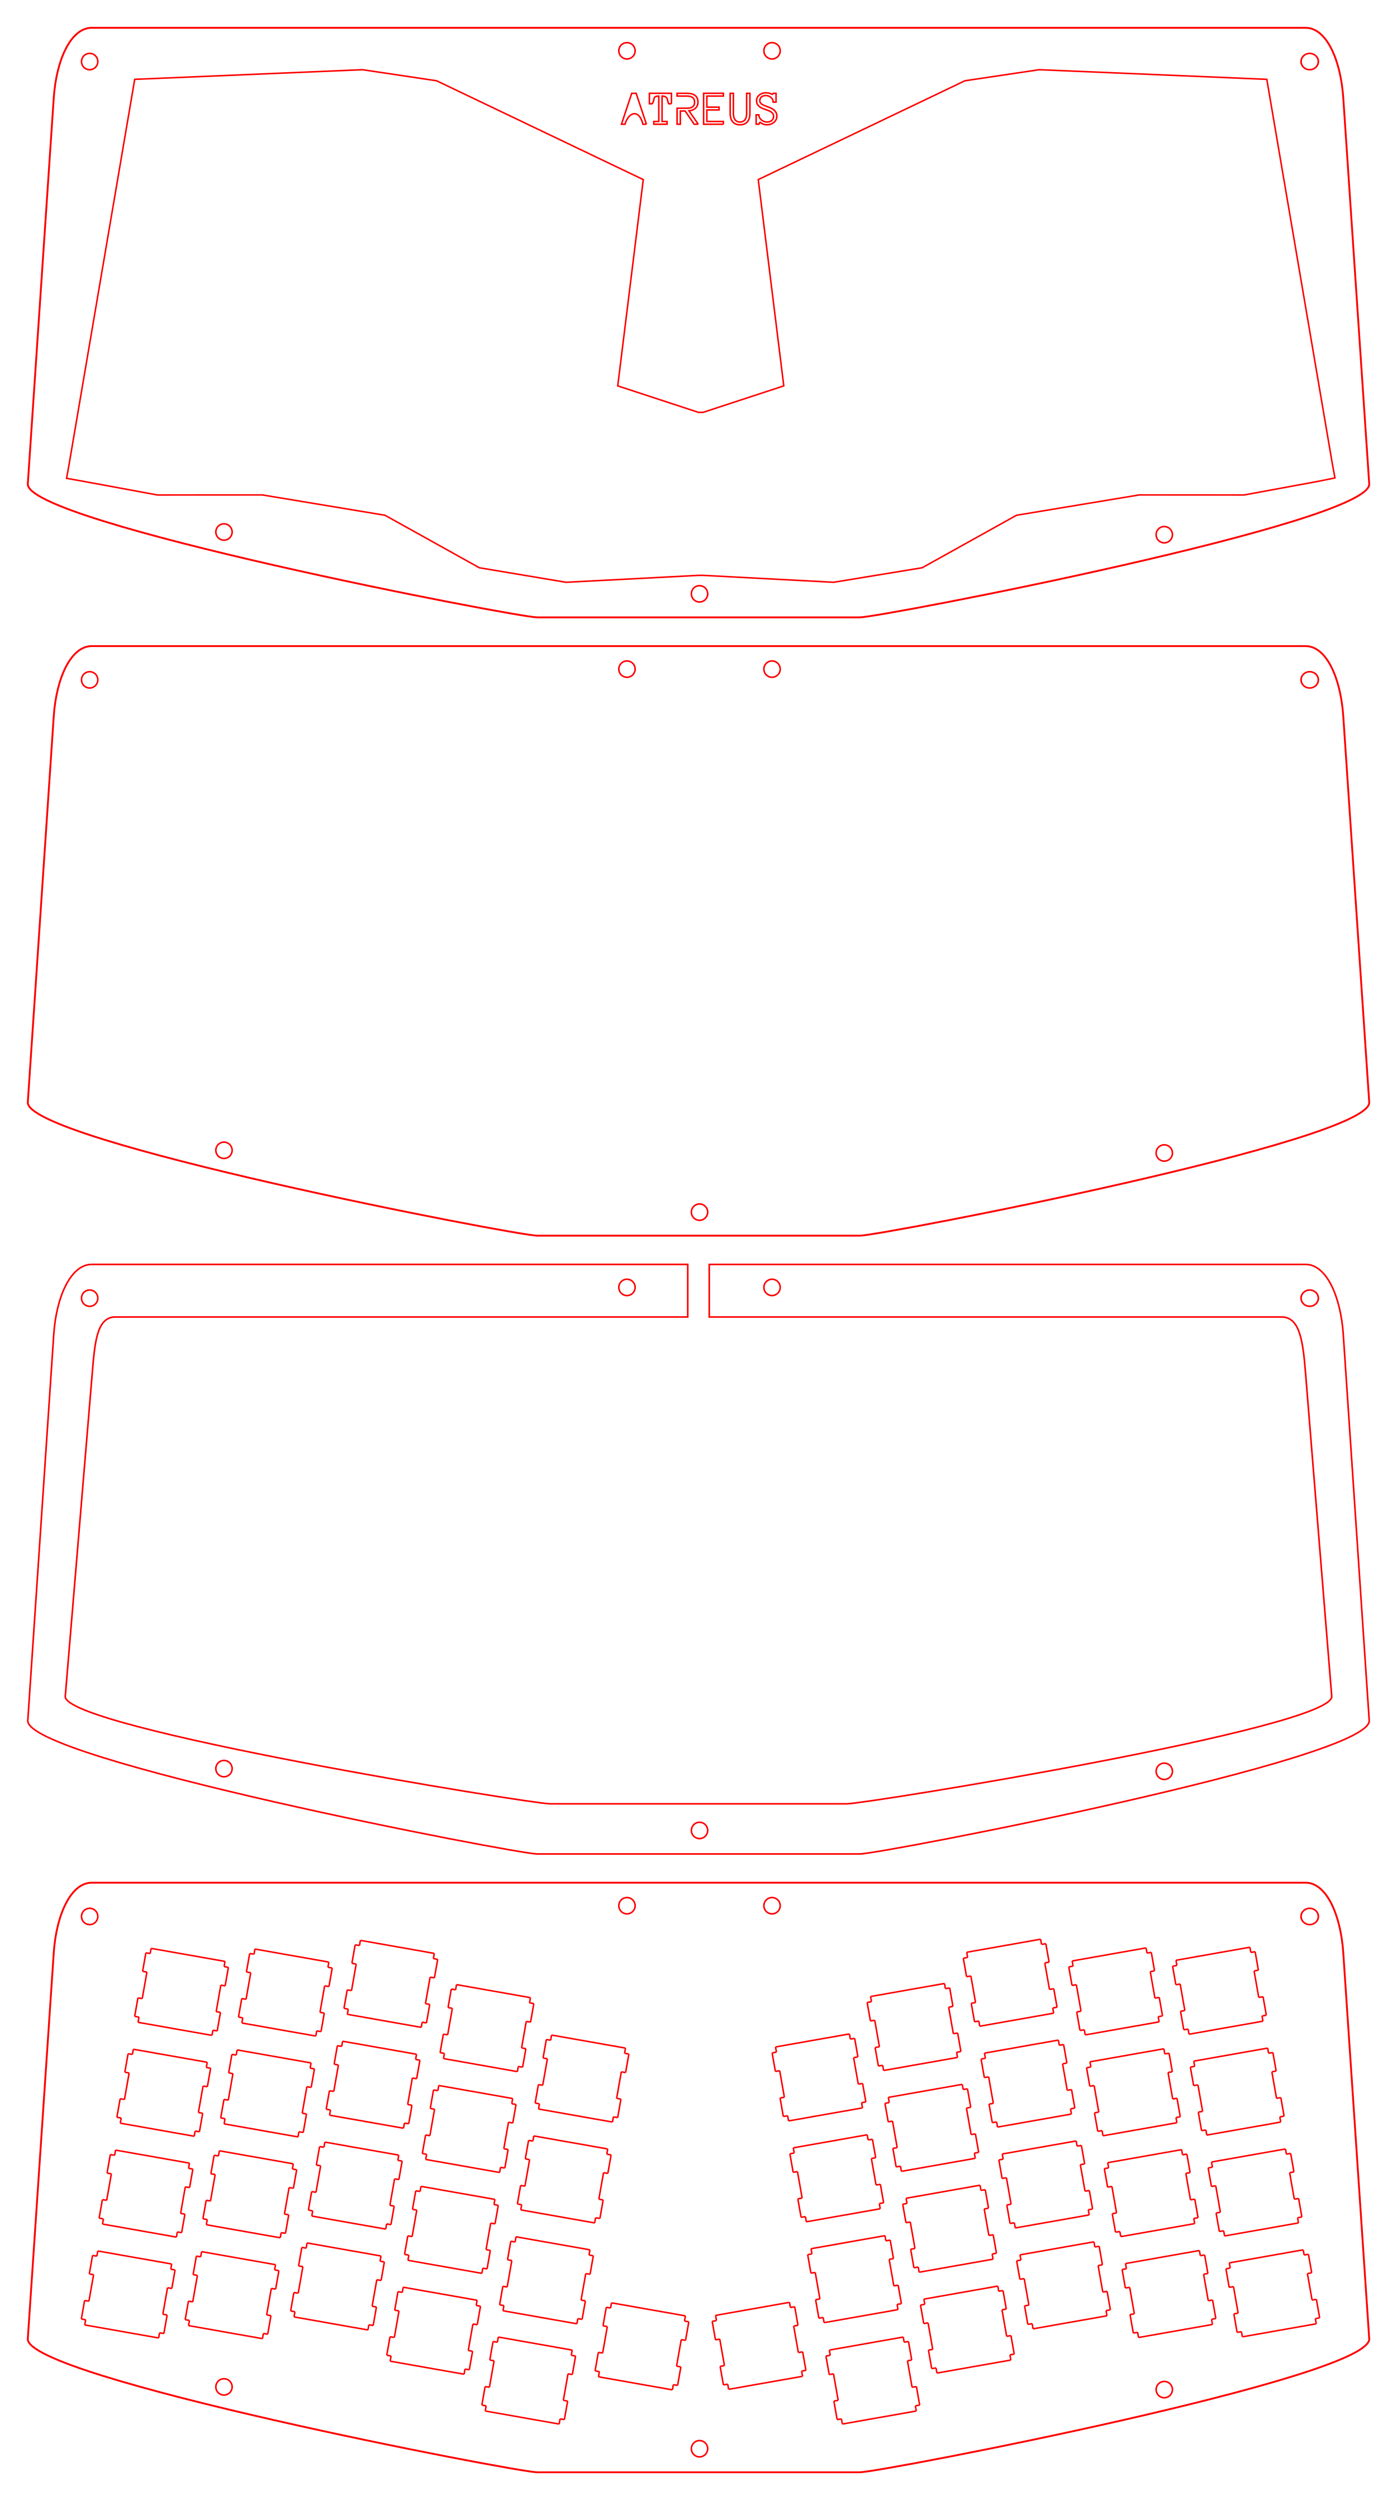 <?xml version="1.0" encoding="UTF-8" standalone="no"?>
<svg
   xmlns:dc="http://purl.org/dc/elements/1.1/"
   xmlns:cc="http://creativecommons.org/ns#"
   xmlns:rdf="http://www.w3.org/1999/02/22-rdf-syntax-ns#"
   xmlns:svg="http://www.w3.org/2000/svg"
   xmlns="http://www.w3.org/2000/svg"
   xmlns:sodipodi="http://sodipodi.sourceforge.net/DTD/sodipodi-0.dtd"
   xmlns:inkscape="http://www.inkscape.org/namespaces/inkscape"
   width="921.26"
   height="1647.638"
   id="svg3004"
   version="1.1"
   inkscape:version="0.48.3.1 r9886"
   sodipodi:docname="case.svg"
   inkscape:export-filename="/home/phil/src/atreus/preview.png"
   inkscape:export-xdpi="90"
   inkscape:export-ydpi="90">
  <sodipodi:namedview
     pagecolor="#ffffff"
     bordercolor="#666666"
     borderopacity="1"
     objecttolerance="10"
     gridtolerance="10"
     guidetolerance="10"
     inkscape:pageopacity="0"
     inkscape:pageshadow="2"
     inkscape:window-width="1440"
     inkscape:window-height="900"
     id="namedview4703"
     showgrid="false"
     inkscape:document-units="mm"
     units="mm"
     inkscape:zoom="1.124532"
     inkscape:cx="455.66853"
     inkscape:cy="186.61626"
     inkscape:window-x="0"
     inkscape:window-y="0"
     inkscape:window-maximized="0"
     inkscape:current-layer="g5832"
     showguides="true"
     inkscape:guide-bbox="true" />
  <desc
     id="desc3006">/home/phil/ErgoDOX Case Layer 3 Plate - Left.dxf - scale = 1.000000</desc>
  <defs
     id="defs3008">
    <marker
       refY="0"
       refX="0"
       style="overflow:visible"
       id="DistanceX"
       orient="auto">
      <path
         style="stroke:#000000;stroke-width:0.5"
         d="M 3,-3 -3,3 M 0,-5 0,5"
         id="path3011"
         inkscape:connector-curvature="0" />
    </marker>
    <pattern
       height="8"
       width="8"
       patternUnits="userSpaceOnUse"
       y="0"
       x="0"
       id="Hatch">
      <path
         linecap="square"
         stroke="#000000"
         stroke-width="0.25"
         d="M8 4 l-4,4"
         id="path3014" />
      <path
         linecap="square"
         stroke="#000000"
         stroke-width="0.25"
         d="M6 2 l-4,4"
         id="path3016" />
      <path
         linecap="square"
         stroke="#000000"
         stroke-width="0.25"
         d="M4 0 l-4,4"
         id="path3018" />
    </pattern>
    <symbol
       id="*Model_Space" />
    <symbol
       id="*Paper_Space" />
    <symbol
       id="*Paper_Space0" />
  </defs>
  <g
     inkscape:label="All together"
     inkscape:groupmode="layer"
     id="g3023"
     transform="translate(0,595.276)"
     style="display:none">
    <g
       id="g3317"
       transform="matrix(0.985,0.174,-0.174,0.985,155.101,-53.329)">
      <path
         inkscape:connector-curvature="0"
         d="m 393.747,754.325 0,-3.474 m 2.88,3.474 -2.88,0 m 2.88,12.402 0,-12.402 m -2.88,12.402 2.88,0 m -2.88,17.748 0,-17.748 m 2.88,17.748 -2.88,0 m 2.88,12.402 0,-12.402 m -2.88,12.402 2.88,0 m -2.88,3.474 0,-3.474 m -49.5,3.474 49.5,0 m -49.5,-3.474 0,3.474 m -2.88,-3.474 2.88,0 m -2.88,-12.402 0,12.402 m 2.88,-12.402 -2.88,0 m 2.88,-17.748 0,17.748 m -2.88,-17.748 2.88,0 m -2.88,-12.402 0,12.402 m 2.88,-12.402 -2.88,0 m 2.88,-3.474 0,3.474 m 49.5,-3.474 -49.5,0"
         style="fill:none;stroke:#ff0000;stroke-width:1"
         id="path3223" />
      <path
         inkscape:connector-curvature="0"
         d="m 191.246,934.97 0,-3.474 m 2.88,3.474 -2.88,0 m 2.88,12.402 0,-12.402 m -2.88,12.402 2.88,0 m -2.88,17.748 0,-17.748 m 2.88,17.748 -2.88,0 m 2.88,12.402 0,-12.402 m -2.88,12.402 2.88,0 m -2.88,3.474 0,-3.474 m -49.5,3.474 49.5,0 m -49.5,-3.474 0,3.474 m -2.88,-3.474 2.88,0 m -2.88,-12.402 0,12.402 m 2.88,-12.402 -2.88,0 m 2.88,-17.748 0,17.748 m -2.88,-17.748 2.88,0 m -2.88,-12.402 0,12.402 m 2.88,-12.402 -2.88,0 m 2.88,-3.474 0,3.474 m 49.5,-3.474 -49.5,0"
         style="fill:none;stroke:#ff0000;stroke-width:1"
         id="path3583" />
      <path
         inkscape:connector-curvature="0"
         d="m 123.746,743.919 0,-3.474 m 2.88,3.474 -2.88,0 m 2.88,12.402 0,-12.402 m -2.88,12.402 2.88,0 m -2.88,17.748 0,-17.748 m 2.88,17.748 -2.88,0 m 2.88,12.402 0,-12.402 m -2.88,12.402 2.88,0 m -2.88,3.474 0,-3.474 m -49.5,3.474 49.5,0 m -49.5,-3.474 0,3.474 m -2.88,-3.474 2.88,0 m -2.88,-12.402 0,12.402 m 2.88,-12.402 -2.88,0 m 2.88,-17.748 0,17.748 m -2.88,-17.748 2.88,0 m -2.88,-12.402 0,12.402 m 2.88,-12.402 -2.88,0 m 2.88,-3.474 0,3.474 m 49.5,-3.474 -49.5,0"
         style="fill:none;stroke:#ff0000;stroke-width:1"
         id="path3623" />
      <path
         inkscape:connector-curvature="0"
         d="m 258.747,714.753 0,-3.474 m 2.88,3.474 -2.88,0 m 2.88,12.402 0,-12.402 m -2.88,12.402 2.88,0 m -2.88,17.748 0,-17.748 m 2.88,17.748 -2.88,0 m 2.88,12.402 0,-12.402 m -2.88,12.402 2.88,0 m -2.88,3.474 0,-3.474 m -49.5,3.474 49.5,0 m -49.5,-3.474 0,3.474 m -2.88,-3.474 2.88,0 m -2.88,-12.402 0,12.402 m 2.88,-12.402 -2.88,0 m 2.88,-17.748 0,17.748 m -2.88,-17.748 2.88,0 m -2.88,-12.402 0,12.402 m 2.88,-12.402 -2.88,0 m 2.88,-3.474 0,3.474 m 49.5,-3.474 -49.5,0"
         style="fill:none;stroke:#ff0000;stroke-width:1"
         id="path3663" />
      <path
         inkscape:connector-curvature="0"
         d="m 326.247,732.47 0,-3.474 m 2.88,3.474 -2.88,0 m 2.88,12.402 0,-12.402 m -2.88,12.402 2.88,0 m -2.88,17.748 0,-17.748 m 2.88,17.748 -2.88,0 m 2.88,12.402 0,-12.402 m -2.88,12.402 2.88,0 m -2.88,3.474 0,-3.474 m -49.5,3.474 49.5,0 m -49.5,-3.474 0,3.474 m -2.88,-3.474 2.88,0 m -2.88,-12.402 0,12.402 m 2.88,-12.402 -2.88,0 m 2.88,-17.748 0,17.748 m -2.88,-17.748 2.88,0 m -2.88,-12.402 0,12.402 m 2.88,-12.402 -2.88,0 m 2.88,-3.474 0,3.474 m 49.5,-3.474 -49.5,0"
         style="fill:none;stroke:#ff0000;stroke-width:1"
         id="path3703" />
      <path
         inkscape:connector-curvature="0"
         d="m 123.746,811.419 0,-3.474 m 2.88,3.474 -2.88,0 m 2.88,12.402 0,-12.402 m -2.88,12.402 2.88,0 m -2.88,17.748 0,-17.748 m 2.88,17.748 -2.88,0 m 2.88,12.402 0,-12.402 m -2.88,12.402 2.88,0 m -2.88,3.474 0,-3.474 m -49.5,3.474 49.5,0 m -49.5,-3.474 0,3.474 m -2.88,-3.474 2.88,0 m -2.88,-12.402 0,12.402 m 2.88,-12.402 -2.88,0 m 2.88,-17.748 0,17.748 m -2.88,-17.748 2.88,0 m -2.88,-12.402 0,12.402 m 2.88,-12.402 -2.88,0 m 2.88,-3.474 0,3.474 m 49.5,-3.474 -49.5,0"
         style="fill:none;stroke:#ff0000;stroke-width:1"
         id="path3743" />
      <path
         inkscape:connector-curvature="0"
         d="m 191.246,799.97 0,-3.474 m 2.88,3.474 -2.88,0 m 2.88,12.402 0,-12.402 m -2.88,12.402 2.88,0 m -2.88,17.748 0,-17.748 m 2.88,17.748 -2.88,0 m 2.88,12.402 0,-12.402 m -2.88,12.402 2.88,0 m -2.88,3.474 0,-3.474 m -49.5,3.474 49.5,0 m -49.5,-3.474 0,3.474 m -2.88,-3.474 2.88,0 m -2.88,-12.402 0,12.402 m 2.88,-12.402 -2.88,0 m 2.88,-17.748 0,17.748 m -2.88,-17.748 2.88,0 m -2.88,-12.402 0,12.402 m 2.88,-12.402 -2.88,0 m 2.88,-3.474 0,3.474 m 49.5,-3.474 -49.5,0"
         style="fill:none;stroke:#ff0000;stroke-width:1"
         id="path3783" />
      <path
         inkscape:connector-curvature="0"
         d="m 258.747,782.253 0,-3.474 m 2.88,3.474 -2.88,0 m 2.88,12.402 0,-12.402 m -2.88,12.402 2.88,0 m -2.88,17.748 0,-17.748 m 2.88,17.748 -2.88,0 m 2.88,12.402 0,-12.402 m -2.88,12.402 2.88,0 m -2.88,3.474 0,-3.474 m -49.5,3.474 49.5,0 m -49.5,-3.474 0,3.474 m -2.88,-3.474 2.88,0 m -2.88,-12.402 0,12.402 m 2.88,-12.402 -2.88,0 m 2.88,-17.748 0,17.748 m -2.88,-17.748 2.88,0 m -2.88,-12.402 0,12.402 m 2.88,-12.402 -2.88,0 m 2.88,-3.474 0,3.474 m 49.5,-3.474 -49.5,0"
         style="fill:none;stroke:#ff0000;stroke-width:1"
         id="path3823" />
      <path
         inkscape:connector-curvature="0"
         d="m 326.247,799.97 0,-3.474 m 2.88,3.474 -2.88,0 m 2.88,12.402 0,-12.402 m -2.88,12.402 2.88,0 m -2.88,17.748 0,-17.748 m 2.88,17.748 -2.88,0 m 2.88,12.402 0,-12.402 m -2.88,12.402 2.88,0 m -2.88,3.474 0,-3.474 m -49.5,3.474 49.5,0 m -49.5,-3.474 0,3.474 m -2.88,-3.474 2.88,0 m -2.88,-12.402 0,12.402 m 2.88,-12.402 -2.88,0 m 2.88,-17.748 0,17.748 m -2.88,-17.748 2.88,0 m -2.88,-12.402 0,12.402 m 2.88,-12.402 -2.88,0 m 2.88,-3.474 0,3.474 m 49.5,-3.474 -49.5,0"
         style="fill:none;stroke:#ff0000;stroke-width:1"
         id="path3863" />
      <path
         inkscape:connector-curvature="0"
         d="m 393.747,821.825 0,-3.474 m 2.88,3.474 -2.88,0 m 2.88,12.402 0,-12.402 m -2.88,12.402 2.88,0 m -2.88,17.748 0,-17.748 m 2.88,17.748 -2.88,0 m 2.88,12.402 0,-12.402 m -2.88,12.402 2.88,0 m -2.88,3.474 0,-3.474 m -49.5,3.474 49.5,0 m -49.5,-3.474 0,3.474 m -2.88,-3.474 2.88,0 m -2.88,-12.402 0,12.402 m 2.88,-12.402 -2.88,0 m 2.88,-17.748 0,17.748 m -2.88,-17.748 2.88,0 m -2.88,-12.402 0,12.402 m 2.88,-12.402 -2.88,0 m 2.88,-3.474 0,3.474 m 49.5,-3.474 -49.5,0"
         style="fill:none;stroke:#ff0000;stroke-width:1"
         id="path3903" />
      <path
         inkscape:connector-curvature="0"
         d="m 123.746,878.919 0,-3.474 m 2.88,3.474 -2.88,0 m 2.88,12.402 0,-12.402 m -2.88,12.402 2.88,0 m -2.88,17.748 0,-17.748 m 2.88,17.748 -2.88,0 m 2.88,12.402 0,-12.402 m -2.88,12.402 2.88,0 m -2.88,3.474 0,-3.474 m -49.5,3.474 49.5,0 m -49.5,-3.474 0,3.474 m -2.88,-3.474 2.88,0 m -2.88,-12.402 0,12.402 m 2.88,-12.402 -2.88,0 m 2.88,-17.748 0,17.748 m -2.88,-17.748 2.88,0 m -2.88,-12.402 0,12.402 m 2.88,-12.402 -2.88,0 m 2.88,-3.474 0,3.474 m 49.5,-3.474 -49.5,0"
         style="fill:none;stroke:#ff0000;stroke-width:1"
         id="path3943" />
      <path
         inkscape:connector-curvature="0"
         d="m 191.246,867.47 0,-3.474 m 2.88,3.474 -2.88,0 m 2.88,12.402 0,-12.402 m -2.88,12.402 2.88,0 m -2.88,17.748 0,-17.748 m 2.88,17.748 -2.88,0 m 2.88,12.402 0,-12.402 m -2.88,12.402 2.88,0 m -2.88,3.474 0,-3.474 m -49.5,3.474 49.5,0 m -49.5,-3.474 0,3.474 m -2.88,-3.474 2.88,0 m -2.88,-12.402 0,12.402 m 2.88,-12.402 -2.88,0 m 2.88,-17.748 0,17.748 m -2.88,-17.748 2.88,0 m -2.88,-12.402 0,12.402 m 2.88,-12.402 -2.88,0 m 2.88,-3.474 0,3.474 m 49.5,-3.474 -49.5,0"
         style="fill:none;stroke:#ff0000;stroke-width:1"
         id="path3983" />
      <path
         inkscape:connector-curvature="0"
         d="m 258.747,849.753 0,-3.474 m 2.88,3.474 -2.88,0 m 2.88,12.402 0,-12.402 m -2.88,12.402 2.88,0 m -2.88,17.748 0,-17.748 m 2.88,17.748 -2.88,0 m 2.88,12.402 0,-12.402 m -2.88,12.402 2.88,0 m -2.88,3.474 0,-3.474 m -49.5,3.474 49.5,0 m -49.5,-3.474 0,3.474 m -2.88,-3.474 2.88,0 m -2.88,-12.402 0,12.402 m 2.88,-12.402 -2.88,0 m 2.88,-17.748 0,17.748 m -2.88,-17.748 2.88,0 m -2.88,-12.402 0,12.402 m 2.88,-12.402 -2.88,0 m 2.88,-3.474 0,3.474 m 49.5,-3.474 -49.5,0"
         style="fill:none;stroke:#ff0000;stroke-width:1"
         id="path4023" />
      <path
         inkscape:connector-curvature="0"
         d="m 326.247,867.47 0,-3.474 m 2.88,3.474 -2.88,0 m 2.88,12.402 0,-12.402 m -2.88,12.402 2.88,0 m -2.88,17.748 0,-17.748 m 2.88,17.748 -2.88,0 m 2.88,12.402 0,-12.402 m -2.88,12.402 2.88,0 m -2.88,3.474 0,-3.474 m -49.5,3.474 49.5,0 m -49.5,-3.474 0,3.474 m -2.88,-3.474 2.88,0 m -2.88,-12.402 0,12.402 m 2.88,-12.402 -2.88,0 m 2.88,-17.748 0,17.748 m -2.88,-17.748 2.88,0 m -2.88,-12.402 0,12.402 m 2.88,-12.402 -2.88,0 m 2.88,-3.474 0,3.474 m 49.5,-3.474 -49.5,0"
         style="fill:none;stroke:#ff0000;stroke-width:1"
         id="path4063" />
      <path
         inkscape:connector-curvature="0"
         d="m 393.747,889.325 0,-3.474 m 2.88,3.474 -2.88,0 m 2.88,12.402 0,-12.402 m -2.88,12.402 2.88,0 m -2.88,17.748 0,-17.748 m 2.88,17.748 -2.88,0 m 2.88,12.402 0,-12.402 m -2.88,12.402 2.88,0 m -2.88,3.474 0,-3.474 m -49.5,3.474 49.5,0 m -49.5,-3.474 0,3.474 m -2.88,-3.474 2.88,0 m -2.88,-12.402 0,12.402 m 2.88,-12.402 -2.88,0 m 2.88,-17.748 0,17.748 m -2.88,-17.748 2.88,0 m -2.88,-12.402 0,12.402 m 2.88,-12.402 -2.88,0 m 2.88,-3.474 0,3.474 m 49.5,-3.474 -49.5,0"
         style="fill:none;stroke:#ff0000;stroke-width:1"
         id="path4103" />
      <path
         inkscape:connector-curvature="0"
         d="m 123.746,946.419 0,-3.474 m 2.88,3.474 -2.88,0 m 2.88,12.402 0,-12.402 m -2.88,12.402 2.88,0 m -2.88,17.748 0,-17.748 m 2.88,17.748 -2.88,0 m 2.88,12.402 0,-12.402 m -2.88,12.402 2.88,0 m -2.88,3.474 0,-3.474 m -49.5,3.474 49.5,0 m -49.5,-3.474 0,3.474 m -2.88,-3.474 2.88,0 m -2.88,-12.402 0,12.402 m 2.88,-12.402 -2.88,0 m 2.88,-17.748 0,17.748 m -2.88,-17.748 2.88,0 m -2.88,-12.402 0,12.402 m 2.88,-12.402 -2.88,0 m 2.88,-3.474 0,3.474 m 49.5,-3.474 -49.5,0"
         style="fill:none;stroke:#ff0000;stroke-width:1"
         id="path4143" />
      <path
         inkscape:connector-curvature="0"
         d="m 258.747,917.253 0,-3.474 m 2.88,3.474 -2.88,0 m 2.88,12.402 0,-12.402 m -2.88,12.402 2.88,0 m -2.88,17.748 0,-17.748 m 2.88,17.748 -2.88,0 m 2.88,12.402 0,-12.402 m -2.88,12.402 2.88,0 m -2.88,3.474 0,-3.474 m -49.5,3.474 49.5,0 m -49.5,-3.474 0,3.474 m -2.88,-3.474 2.88,0 m -2.88,-12.402 0,12.402 m 2.88,-12.402 -2.88,0 m 2.88,-17.748 0,17.748 m -2.88,-17.748 2.88,0 m -2.88,-12.402 0,12.402 m 2.88,-12.402 -2.88,0 m 2.88,-3.474 0,3.474 m 49.5,-3.474 -49.5,0"
         style="fill:none;stroke:#ff0000;stroke-width:1"
         id="path4183" />
      <path
         inkscape:connector-curvature="0"
         d="m 326.247,934.97 0,-3.474 m 2.88,3.474 -2.88,0 m 2.88,12.402 0,-12.402 m -2.88,12.402 2.88,0 m -2.88,17.748 0,-17.748 m 2.88,17.748 -2.88,0 m 2.88,12.402 0,-12.402 m -2.88,12.402 2.88,0 m -2.88,3.474 0,-3.474 m -49.5,3.474 49.5,0 m -49.5,-3.474 0,3.474 m -2.88,-3.474 2.88,0 m -2.88,-12.402 0,12.402 m 2.88,-12.402 -2.88,0 m 2.88,-17.748 0,17.748 m -2.88,-17.748 2.88,0 m -2.88,-12.402 0,12.402 m 2.88,-12.402 -2.88,0 m 2.88,-3.474 0,3.474 m 49.5,-3.474 -49.5,0"
         style="fill:none;stroke:#ff0000;stroke-width:1"
         id="path4223" />
      <path
         inkscape:connector-curvature="0"
         d="m 191.246,732.47 0,-3.474 m 2.88,3.474 -2.88,0 m 2.88,12.402 0,-12.402 m -2.88,12.402 2.88,0 m -2.88,17.748 0,-17.748 m 2.88,17.748 -2.88,0 m 2.88,12.402 0,-12.402 m -2.88,12.402 2.88,0 m -2.88,3.474 0,-3.474 m -49.5,3.474 49.5,0 m -49.5,-3.474 0,3.474 m -2.88,-3.474 2.88,0 m -2.88,-12.402 0,12.402 m 2.88,-12.402 -2.88,0 m 2.88,-17.748 0,17.748 m -2.88,-17.748 2.88,0 m -2.88,-12.402 0,12.402 m 2.88,-12.402 -2.88,0 m 2.88,-3.474 0,3.474 m 49.5,-3.474 -49.5,0"
         style="fill:none;stroke:#ff0000;stroke-width:1"
         id="path4343" />
      <path
         inkscape:connector-curvature="0"
         id="path5501"
         style="fill:none;stroke:#ff0000;stroke-width:1"
         d="m 394.484,952.686 0,-3.474 m 2.88,3.474 -2.88,0 m 2.88,12.402 0,-12.402 m -2.88,12.402 2.88,0 m -2.88,17.748 0,-17.748 m 2.88,17.748 -2.88,0 m 2.88,12.402 0,-12.402 m -2.88,12.402 2.88,0 m -2.88,3.474 0,-3.474 m -49.5,3.474 49.5,0 m -49.5,-3.474 0,3.474 m -2.88,-3.474 2.88,0 m -2.88,-12.402 0,12.402 m 2.88,-12.402 -2.88,0 m 2.88,-17.748 0,17.748 m -2.88,-17.748 2.88,0 m -2.88,-12.402 0,12.402 m 2.88,-12.402 -2.88,0 m 2.88,-3.474 0,3.474 m 49.5,-3.474 -49.5,0" />
    </g>
    <path
       style="fill:none;stroke:#ff0000;stroke-width:1.22;stroke-miterlimit:4;stroke-opacity:1"
       d="m 60.452,645.492 800.578,0 c 13.518,0 23.083,20.688 24.803,46.255 l 17.106,254.316 c 1.72,25.568 -322.486,87.973 -336.004,87.973 l -212.598,0 c -13.518,0 -337.724,-62.405 -336.004,-87.973 L 35.44,691.747 c 1.72,-25.568 11.494,-46.255 25.012,-46.255 z"
       id="rect6039"
       inkscape:connector-curvature="0"
       sodipodi:nodetypes="sssssssss" />
    <path
       sodipodi:type="arc"
       style="fill:none;stroke:#ff0000;stroke-width:2.714;stroke-miterlimit:4;stroke-opacity:1;stroke-dasharray:none"
       id="path3402"
       sodipodi:cx="205.06096"
       sodipodi:cy="1105.1703"
       sodipodi:rx="14.142136"
       sodipodi:ry="14.142136"
       d="m 219.203,1105.17 c 0,7.811 -6.332,14.142 -14.142,14.142 -7.81,0 -14.142,-6.332 -14.142,-14.142 0,-7.811 6.332,-14.142 14.142,-14.142 7.81,0 14.142,6.332 14.142,14.142 z"
       transform="matrix(0.381,0,0,0.381,335.326,239.574)" />
    <path
       transform="matrix(0.381,0,0,0.381,-19.004,246.661)"
       d="m 219.203,1105.17 c 0,7.811 -6.332,14.142 -14.142,14.142 -7.81,0 -14.142,-6.332 -14.142,-14.142 0,-7.811 6.332,-14.142 14.142,-14.142 7.81,0 14.142,6.332 14.142,14.142 z"
       sodipodi:ry="14.142136"
       sodipodi:rx="14.142136"
       sodipodi:cy="1105.1703"
       sodipodi:cx="205.06096"
       id="path4178"
       style="fill:none;stroke:#ff0000;stroke-width:2.714;stroke-miterlimit:4;stroke-opacity:1;stroke-dasharray:none"
       sodipodi:type="arc" />
    <path
       transform="matrix(0.381,0,0,0.381,430.996,239.574)"
       d="m 219.203,1105.17 c 0,7.811 -6.332,14.142 -14.142,14.142 -7.81,0 -14.142,-6.332 -14.142,-14.142 0,-7.811 6.332,-14.142 14.142,-14.142 7.81,0 14.142,6.332 14.142,14.142 z"
       sodipodi:ry="14.142136"
       sodipodi:rx="14.142136"
       sodipodi:cy="1105.1703"
       sodipodi:cx="205.06096"
       id="path4180"
       style="fill:none;stroke:#ff0000;stroke-width:2.714;stroke-miterlimit:4;stroke-opacity:1;stroke-dasharray:none"
       sodipodi:type="arc" />
    <path
       sodipodi:type="arc"
       style="fill:none;stroke:#ff0000;stroke-width:2.714;stroke-miterlimit:4;stroke-opacity:1;stroke-dasharray:none"
       id="path4182"
       sodipodi:cx="205.06096"
       sodipodi:cy="1105.1703"
       sodipodi:rx="14.142136"
       sodipodi:ry="14.142136"
       d="m 219.203,1105.17 c 0,7.811 -6.332,14.142 -14.142,14.142 -7.81,0 -14.142,-6.332 -14.142,-14.142 0,-7.811 6.332,-14.142 14.142,-14.142 7.81,0 14.142,6.332 14.142,14.142 z"
       transform="matrix(0.381,0,0,0.381,636.507,569.102)" />
    <path
       transform="matrix(0.403,0,0,0.38,781.052,247.766)"
       d="m 219.203,1105.17 c 0,7.811 -6.332,14.142 -14.142,14.142 -7.81,0 -14.142,-6.332 -14.142,-14.142 0,-7.811 6.332,-14.142 14.142,-14.142 7.81,0 14.142,6.332 14.142,14.142 z"
       sodipodi:ry="14.142136"
       sodipodi:rx="14.142136"
       sodipodi:cy="1105.1703"
       sodipodi:cx="205.06096"
       id="path4184"
       style="fill:none;stroke:#ff0000;stroke-width:2.714;stroke-miterlimit:4;stroke-opacity:1;stroke-dasharray:none"
       sodipodi:type="arc" />
    <path
       sodipodi:type="arc"
       style="fill:none;stroke:#ff0000;stroke-width:2.714;stroke-miterlimit:4;stroke-opacity:1;stroke-dasharray:none"
       id="path4186"
       sodipodi:cx="205.06096"
       sodipodi:cy="1105.1703"
       sodipodi:rx="14.142136"
       sodipodi:ry="14.142136"
       d="m 219.203,1105.17 c 0,7.811 -6.332,14.142 -14.142,14.142 -7.81,0 -14.142,-6.332 -14.142,-14.142 0,-7.811 6.332,-14.142 14.142,-14.142 7.81,0 14.142,6.332 14.142,14.142 z"
       transform="matrix(0.381,0,0,0.381,140.444,568.903)" />
    <g
       transform="matrix(-0.985,0.174,0.174,0.985,768.795,-54.076)"
       id="g5584">
      <path
         id="path5586"
         style="fill:none;stroke:#ff0000;stroke-width:1"
         d="m 393.747,754.325 0,-3.474 m 2.88,3.474 -2.88,0 m 2.88,12.402 0,-12.402 m -2.88,12.402 2.88,0 m -2.88,17.748 0,-17.748 m 2.88,17.748 -2.88,0 m 2.88,12.402 0,-12.402 m -2.88,12.402 2.88,0 m -2.88,3.474 0,-3.474 m -49.5,3.474 49.5,0 m -49.5,-3.474 0,3.474 m -2.88,-3.474 2.88,0 m -2.88,-12.402 0,12.402 m 2.88,-12.402 -2.88,0 m 2.88,-17.748 0,17.748 m -2.88,-17.748 2.88,0 m -2.88,-12.402 0,12.402 m 2.88,-12.402 -2.88,0 m 2.88,-3.474 0,3.474 m 49.5,-3.474 -49.5,0"
         inkscape:connector-curvature="0" />
      <path
         id="path5588"
         style="fill:none;stroke:#ff0000;stroke-width:1"
         d="m 191.246,934.97 0,-3.474 m 2.88,3.474 -2.88,0 m 2.88,12.402 0,-12.402 m -2.88,12.402 2.88,0 m -2.88,17.748 0,-17.748 m 2.88,17.748 -2.88,0 m 2.88,12.402 0,-12.402 m -2.88,12.402 2.88,0 m -2.88,3.474 0,-3.474 m -49.5,3.474 49.5,0 m -49.5,-3.474 0,3.474 m -2.88,-3.474 2.88,0 m -2.88,-12.402 0,12.402 m 2.88,-12.402 -2.88,0 m 2.88,-17.748 0,17.748 m -2.88,-17.748 2.88,0 m -2.88,-12.402 0,12.402 m 2.88,-12.402 -2.88,0 m 2.88,-3.474 0,3.474 m 49.5,-3.474 -49.5,0"
         inkscape:connector-curvature="0" />
      <path
         id="path5590"
         style="fill:none;stroke:#ff0000;stroke-width:1"
         d="m 123.746,743.919 0,-3.474 m 2.88,3.474 -2.88,0 m 2.88,12.402 0,-12.402 m -2.88,12.402 2.88,0 m -2.88,17.748 0,-17.748 m 2.88,17.748 -2.88,0 m 2.88,12.402 0,-12.402 m -2.88,12.402 2.88,0 m -2.88,3.474 0,-3.474 m -49.5,3.474 49.5,0 m -49.5,-3.474 0,3.474 m -2.88,-3.474 2.88,0 m -2.88,-12.402 0,12.402 m 2.88,-12.402 -2.88,0 m 2.88,-17.748 0,17.748 m -2.88,-17.748 2.88,0 m -2.88,-12.402 0,12.402 m 2.88,-12.402 -2.88,0 m 2.88,-3.474 0,3.474 m 49.5,-3.474 -49.5,0"
         inkscape:connector-curvature="0" />
      <path
         id="path5592"
         style="fill:none;stroke:#ff0000;stroke-width:1"
         d="m 258.747,714.753 0,-3.474 m 2.88,3.474 -2.88,0 m 2.88,12.402 0,-12.402 m -2.88,12.402 2.88,0 m -2.88,17.748 0,-17.748 m 2.88,17.748 -2.88,0 m 2.88,12.402 0,-12.402 m -2.88,12.402 2.88,0 m -2.88,3.474 0,-3.474 m -49.5,3.474 49.5,0 m -49.5,-3.474 0,3.474 m -2.88,-3.474 2.88,0 m -2.88,-12.402 0,12.402 m 2.88,-12.402 -2.88,0 m 2.88,-17.748 0,17.748 m -2.88,-17.748 2.88,0 m -2.88,-12.402 0,12.402 m 2.88,-12.402 -2.88,0 m 2.88,-3.474 0,3.474 m 49.5,-3.474 -49.5,0"
         inkscape:connector-curvature="0" />
      <path
         id="path5594"
         style="fill:none;stroke:#ff0000;stroke-width:1"
         d="m 326.247,732.47 0,-3.474 m 2.88,3.474 -2.88,0 m 2.88,12.402 0,-12.402 m -2.88,12.402 2.88,0 m -2.88,17.748 0,-17.748 m 2.88,17.748 -2.88,0 m 2.88,12.402 0,-12.402 m -2.88,12.402 2.88,0 m -2.88,3.474 0,-3.474 m -49.5,3.474 49.5,0 m -49.5,-3.474 0,3.474 m -2.88,-3.474 2.88,0 m -2.88,-12.402 0,12.402 m 2.88,-12.402 -2.88,0 m 2.88,-17.748 0,17.748 m -2.88,-17.748 2.88,0 m -2.88,-12.402 0,12.402 m 2.88,-12.402 -2.88,0 m 2.88,-3.474 0,3.474 m 49.5,-3.474 -49.5,0"
         inkscape:connector-curvature="0" />
      <path
         id="path5596"
         style="fill:none;stroke:#ff0000;stroke-width:1"
         d="m 123.746,811.419 0,-3.474 m 2.88,3.474 -2.88,0 m 2.88,12.402 0,-12.402 m -2.88,12.402 2.88,0 m -2.88,17.748 0,-17.748 m 2.88,17.748 -2.88,0 m 2.88,12.402 0,-12.402 m -2.88,12.402 2.88,0 m -2.88,3.474 0,-3.474 m -49.5,3.474 49.5,0 m -49.5,-3.474 0,3.474 m -2.88,-3.474 2.88,0 m -2.88,-12.402 0,12.402 m 2.88,-12.402 -2.88,0 m 2.88,-17.748 0,17.748 m -2.88,-17.748 2.88,0 m -2.88,-12.402 0,12.402 m 2.88,-12.402 -2.88,0 m 2.88,-3.474 0,3.474 m 49.5,-3.474 -49.5,0"
         inkscape:connector-curvature="0" />
      <path
         id="path5598"
         style="fill:none;stroke:#ff0000;stroke-width:1"
         d="m 191.246,799.97 0,-3.474 m 2.88,3.474 -2.88,0 m 2.88,12.402 0,-12.402 m -2.88,12.402 2.88,0 m -2.88,17.748 0,-17.748 m 2.88,17.748 -2.88,0 m 2.88,12.402 0,-12.402 m -2.88,12.402 2.88,0 m -2.88,3.474 0,-3.474 m -49.5,3.474 49.5,0 m -49.5,-3.474 0,3.474 m -2.88,-3.474 2.88,0 m -2.88,-12.402 0,12.402 m 2.88,-12.402 -2.88,0 m 2.88,-17.748 0,17.748 m -2.88,-17.748 2.88,0 m -2.88,-12.402 0,12.402 m 2.88,-12.402 -2.88,0 m 2.88,-3.474 0,3.474 m 49.5,-3.474 -49.5,0"
         inkscape:connector-curvature="0" />
      <path
         id="path5600"
         style="fill:none;stroke:#ff0000;stroke-width:1"
         d="m 258.747,782.253 0,-3.474 m 2.88,3.474 -2.88,0 m 2.88,12.402 0,-12.402 m -2.88,12.402 2.88,0 m -2.88,17.748 0,-17.748 m 2.88,17.748 -2.88,0 m 2.88,12.402 0,-12.402 m -2.88,12.402 2.88,0 m -2.88,3.474 0,-3.474 m -49.5,3.474 49.5,0 m -49.5,-3.474 0,3.474 m -2.88,-3.474 2.88,0 m -2.88,-12.402 0,12.402 m 2.88,-12.402 -2.88,0 m 2.88,-17.748 0,17.748 m -2.88,-17.748 2.88,0 m -2.88,-12.402 0,12.402 m 2.88,-12.402 -2.88,0 m 2.88,-3.474 0,3.474 m 49.5,-3.474 -49.5,0"
         inkscape:connector-curvature="0" />
      <path
         id="path5602"
         style="fill:none;stroke:#ff0000;stroke-width:1"
         d="m 326.247,799.97 0,-3.474 m 2.88,3.474 -2.88,0 m 2.88,12.402 0,-12.402 m -2.88,12.402 2.88,0 m -2.88,17.748 0,-17.748 m 2.88,17.748 -2.88,0 m 2.88,12.402 0,-12.402 m -2.88,12.402 2.88,0 m -2.88,3.474 0,-3.474 m -49.5,3.474 49.5,0 m -49.5,-3.474 0,3.474 m -2.88,-3.474 2.88,0 m -2.88,-12.402 0,12.402 m 2.88,-12.402 -2.88,0 m 2.88,-17.748 0,17.748 m -2.88,-17.748 2.88,0 m -2.88,-12.402 0,12.402 m 2.88,-12.402 -2.88,0 m 2.88,-3.474 0,3.474 m 49.5,-3.474 -49.5,0"
         inkscape:connector-curvature="0" />
      <path
         id="path5604"
         style="fill:none;stroke:#ff0000;stroke-width:1"
         d="m 393.747,821.825 0,-3.474 m 2.88,3.474 -2.88,0 m 2.88,12.402 0,-12.402 m -2.88,12.402 2.88,0 m -2.88,17.748 0,-17.748 m 2.88,17.748 -2.88,0 m 2.88,12.402 0,-12.402 m -2.88,12.402 2.88,0 m -2.88,3.474 0,-3.474 m -49.5,3.474 49.5,0 m -49.5,-3.474 0,3.474 m -2.88,-3.474 2.88,0 m -2.88,-12.402 0,12.402 m 2.88,-12.402 -2.88,0 m 2.88,-17.748 0,17.748 m -2.88,-17.748 2.88,0 m -2.88,-12.402 0,12.402 m 2.88,-12.402 -2.88,0 m 2.88,-3.474 0,3.474 m 49.5,-3.474 -49.5,0"
         inkscape:connector-curvature="0" />
      <path
         id="path5606"
         style="fill:none;stroke:#ff0000;stroke-width:1"
         d="m 123.746,878.919 0,-3.474 m 2.88,3.474 -2.88,0 m 2.88,12.402 0,-12.402 m -2.88,12.402 2.88,0 m -2.88,17.748 0,-17.748 m 2.88,17.748 -2.88,0 m 2.88,12.402 0,-12.402 m -2.88,12.402 2.88,0 m -2.88,3.474 0,-3.474 m -49.5,3.474 49.5,0 m -49.5,-3.474 0,3.474 m -2.88,-3.474 2.88,0 m -2.88,-12.402 0,12.402 m 2.88,-12.402 -2.88,0 m 2.88,-17.748 0,17.748 m -2.88,-17.748 2.88,0 m -2.88,-12.402 0,12.402 m 2.88,-12.402 -2.88,0 m 2.88,-3.474 0,3.474 m 49.5,-3.474 -49.5,0"
         inkscape:connector-curvature="0" />
      <path
         id="path5608"
         style="fill:none;stroke:#ff0000;stroke-width:1"
         d="m 191.246,867.47 0,-3.474 m 2.88,3.474 -2.88,0 m 2.88,12.402 0,-12.402 m -2.88,12.402 2.88,0 m -2.88,17.748 0,-17.748 m 2.88,17.748 -2.88,0 m 2.88,12.402 0,-12.402 m -2.88,12.402 2.88,0 m -2.88,3.474 0,-3.474 m -49.5,3.474 49.5,0 m -49.5,-3.474 0,3.474 m -2.88,-3.474 2.88,0 m -2.88,-12.402 0,12.402 m 2.88,-12.402 -2.88,0 m 2.88,-17.748 0,17.748 m -2.88,-17.748 2.88,0 m -2.88,-12.402 0,12.402 m 2.88,-12.402 -2.88,0 m 2.88,-3.474 0,3.474 m 49.5,-3.474 -49.5,0"
         inkscape:connector-curvature="0" />
      <path
         id="path5610"
         style="fill:none;stroke:#ff0000;stroke-width:1"
         d="m 258.747,849.753 0,-3.474 m 2.88,3.474 -2.88,0 m 2.88,12.402 0,-12.402 m -2.88,12.402 2.88,0 m -2.88,17.748 0,-17.748 m 2.88,17.748 -2.88,0 m 2.88,12.402 0,-12.402 m -2.88,12.402 2.88,0 m -2.88,3.474 0,-3.474 m -49.5,3.474 49.5,0 m -49.5,-3.474 0,3.474 m -2.88,-3.474 2.88,0 m -2.88,-12.402 0,12.402 m 2.88,-12.402 -2.88,0 m 2.88,-17.748 0,17.748 m -2.88,-17.748 2.88,0 m -2.88,-12.402 0,12.402 m 2.88,-12.402 -2.88,0 m 2.88,-3.474 0,3.474 m 49.5,-3.474 -49.5,0"
         inkscape:connector-curvature="0" />
      <path
         id="path5612"
         style="fill:none;stroke:#ff0000;stroke-width:1"
         d="m 326.247,867.47 0,-3.474 m 2.88,3.474 -2.88,0 m 2.88,12.402 0,-12.402 m -2.88,12.402 2.88,0 m -2.88,17.748 0,-17.748 m 2.88,17.748 -2.88,0 m 2.88,12.402 0,-12.402 m -2.88,12.402 2.88,0 m -2.88,3.474 0,-3.474 m -49.5,3.474 49.5,0 m -49.5,-3.474 0,3.474 m -2.88,-3.474 2.88,0 m -2.88,-12.402 0,12.402 m 2.88,-12.402 -2.88,0 m 2.88,-17.748 0,17.748 m -2.88,-17.748 2.88,0 m -2.88,-12.402 0,12.402 m 2.88,-12.402 -2.88,0 m 2.88,-3.474 0,3.474 m 49.5,-3.474 -49.5,0"
         inkscape:connector-curvature="0" />
      <path
         id="path5614"
         style="fill:none;stroke:#ff0000;stroke-width:1"
         d="m 393.747,889.325 0,-3.474 m 2.88,3.474 -2.88,0 m 2.88,12.402 0,-12.402 m -2.88,12.402 2.88,0 m -2.88,17.748 0,-17.748 m 2.88,17.748 -2.88,0 m 2.88,12.402 0,-12.402 m -2.88,12.402 2.88,0 m -2.88,3.474 0,-3.474 m -49.5,3.474 49.5,0 m -49.5,-3.474 0,3.474 m -2.88,-3.474 2.88,0 m -2.88,-12.402 0,12.402 m 2.88,-12.402 -2.88,0 m 2.88,-17.748 0,17.748 m -2.88,-17.748 2.88,0 m -2.88,-12.402 0,12.402 m 2.88,-12.402 -2.88,0 m 2.88,-3.474 0,3.474 m 49.5,-3.474 -49.5,0"
         inkscape:connector-curvature="0" />
      <path
         id="path5616"
         style="fill:none;stroke:#ff0000;stroke-width:1"
         d="m 123.746,946.419 0,-3.474 m 2.88,3.474 -2.88,0 m 2.88,12.402 0,-12.402 m -2.88,12.402 2.88,0 m -2.88,17.748 0,-17.748 m 2.88,17.748 -2.88,0 m 2.88,12.402 0,-12.402 m -2.88,12.402 2.88,0 m -2.88,3.474 0,-3.474 m -49.5,3.474 49.5,0 m -49.5,-3.474 0,3.474 m -2.88,-3.474 2.88,0 m -2.88,-12.402 0,12.402 m 2.88,-12.402 -2.88,0 m 2.88,-17.748 0,17.748 m -2.88,-17.748 2.88,0 m -2.88,-12.402 0,12.402 m 2.88,-12.402 -2.88,0 m 2.88,-3.474 0,3.474 m 49.5,-3.474 -49.5,0"
         inkscape:connector-curvature="0" />
      <path
         id="path5618"
         style="fill:none;stroke:#ff0000;stroke-width:1"
         d="m 258.747,917.253 0,-3.474 m 2.88,3.474 -2.88,0 m 2.88,12.402 0,-12.402 m -2.88,12.402 2.88,0 m -2.88,17.748 0,-17.748 m 2.88,17.748 -2.88,0 m 2.88,12.402 0,-12.402 m -2.88,12.402 2.88,0 m -2.88,3.474 0,-3.474 m -49.5,3.474 49.5,0 m -49.5,-3.474 0,3.474 m -2.88,-3.474 2.88,0 m -2.88,-12.402 0,12.402 m 2.88,-12.402 -2.88,0 m 2.88,-17.748 0,17.748 m -2.88,-17.748 2.88,0 m -2.88,-12.402 0,12.402 m 2.88,-12.402 -2.88,0 m 2.88,-3.474 0,3.474 m 49.5,-3.474 -49.5,0"
         inkscape:connector-curvature="0" />
      <path
         id="path5620"
         style="fill:none;stroke:#ff0000;stroke-width:1"
         d="m 326.247,934.97 0,-3.474 m 2.88,3.474 -2.88,0 m 2.88,12.402 0,-12.402 m -2.88,12.402 2.88,0 m -2.88,17.748 0,-17.748 m 2.88,17.748 -2.88,0 m 2.88,12.402 0,-12.402 m -2.88,12.402 2.88,0 m -2.88,3.474 0,-3.474 m -49.5,3.474 49.5,0 m -49.5,-3.474 0,3.474 m -2.88,-3.474 2.88,0 m -2.88,-12.402 0,12.402 m 2.88,-12.402 -2.88,0 m 2.88,-17.748 0,17.748 m -2.88,-17.748 2.88,0 m -2.88,-12.402 0,12.402 m 2.88,-12.402 -2.88,0 m 2.88,-3.474 0,3.474 m 49.5,-3.474 -49.5,0"
         inkscape:connector-curvature="0" />
      <path
         id="path5622"
         style="fill:none;stroke:#ff0000;stroke-width:1"
         d="m 191.246,732.47 0,-3.474 m 2.88,3.474 -2.88,0 m 2.88,12.402 0,-12.402 m -2.88,12.402 2.88,0 m -2.88,17.748 0,-17.748 m 2.88,17.748 -2.88,0 m 2.88,12.402 0,-12.402 m -2.88,12.402 2.88,0 m -2.88,3.474 0,-3.474 m -49.5,3.474 49.5,0 m -49.5,-3.474 0,3.474 m -2.88,-3.474 2.88,0 m -2.88,-12.402 0,12.402 m 2.88,-12.402 -2.88,0 m 2.88,-17.748 0,17.748 m -2.88,-17.748 2.88,0 m -2.88,-12.402 0,12.402 m 2.88,-12.402 -2.88,0 m 2.88,-3.474 0,3.474 m 49.5,-3.474 -49.5,0"
         inkscape:connector-curvature="0" />
      <path
         d="m 394.484,952.686 0,-3.474 m 2.88,3.474 -2.88,0 m 2.88,12.402 0,-12.402 m -2.88,12.402 2.88,0 m -2.88,17.748 0,-17.748 m 2.88,17.748 -2.88,0 m 2.88,12.402 0,-12.402 m -2.88,12.402 2.88,0 m -2.88,3.474 0,-3.474 m -49.5,3.474 49.5,0 m -49.5,-3.474 0,3.474 m -2.88,-3.474 2.88,0 m -2.88,-12.402 0,12.402 m 2.88,-12.402 -2.88,0 m 2.88,-17.748 0,17.748 m -2.88,-17.748 2.88,0 m -2.88,-12.402 0,12.402 m 2.88,-12.402 -2.88,0 m 2.88,-3.474 0,3.474 m 49.5,-3.474 -49.5,0"
         style="fill:none;stroke:#ff0000;stroke-width:1"
         id="path5624"
         inkscape:connector-curvature="0" />
    </g>
    <path
       sodipodi:nodetypes="sssssssss"
       inkscape:connector-curvature="0"
       id="path5626"
       d="m 76.13,680.137 768.999,0 c 12.438,0 14.197,16.982 15.894,37.921 l 17.188,212.048 c 1.697,20.94 -307.341,70.877 -319.779,70.877 l -195.606,0 c -12.438,0 -321.528,-49.942 -319.779,-70.877 L 60.765,718.059 c 1.749,-20.935 2.928,-37.921 15.366,-37.921 z"
       style="fill:none;stroke:#ff0000;stroke-width:1.06;stroke-miterlimit:4;stroke-opacity:1" />
    <path
       style="fill:none;stroke:#ff0000;stroke-width:1px;stroke-linecap:butt;stroke-linejoin:miter;stroke-opacity:1;display:inline"
       d="m 463.61,1006.341 87.364,0.285 57.15,-9.924 62.211,-29.958 80.941,-13.412 69.157,0.039 49.585,-9.137 8.639,-11.184 -43.255,-253.604 -150.145,-6.346 -48.946,7.294 -136.275,65.123 16.832,135.956 -53.259,17.456 -2.98,0 -53.259,-17.456 16.832,-135.956 -136.275,-65.123 -48.946,-7.294 -150.144,6.346 -43.255,253.604 8.638,11.184 49.585,9.137 69.157,-0.039 80.941,13.412 62.211,29.958 57.15,9.924 87.364,-0.285 z"
       id="path4456"
       inkscape:connector-curvature="0"
       sodipodi:nodetypes="ccccccccccccccccccccccccccccc" />
    <g
       transform="translate(0,-1.2e-4)"
       id="g4442"
       style="font-size:32px;font-style:normal;font-variant:normal;font-weight:normal;font-stretch:normal;line-height:125%;letter-spacing:0px;word-spacing:0px;fill:none;stroke:#ff0000;stroke-width:0.999;stroke-miterlimit:4;stroke-opacity:1;display:inline;font-family:Anonymous Pro for Powerline;-inkscape-font-specification:Anonymous Pro for Powerline">
      <path
         sodipodi:nodetypes="ccccccc"
         inkscape:connector-curvature="0"
         id="path4444"
         d="m 426.288,709.043 -2.297,0 c -2.279,-9.451 -8.925,-9.095 -11.875,0 l -2.297,0 6.781,-20.391 2.906,0 6.781,20.391" />
      <path
         inkscape:connector-curvature="0"
         id="path4446"
         d="m 442.803,695.543 -1.828,0 0,-5.062 -4.375,0 0,16.734 3.281,0 0,1.828 -8.734,0 0,-1.828 3.297,0 0,-16.734 -4.375,0 0,5.062 -1.828,0 0,-6.891 14.562,0 0,6.891" />
      <path
         sodipodi:nodetypes="ccccccccsccccccccscccsccc"
         inkscape:connector-curvature="0"
         id="path4448"
         d="m 460.491,709.043 -2.719,0 -5.953,-8.734 -3.172,0 0,8.734 -2.141,0 c 0,-3.398 0,-7.164 0,-10.562 l 2.141,-5.5e-4 4.578,0 c 1.5,10e-6 2.677,-0.312 3.531,-0.938 0.865,-0.635 1.297,-1.656 1.297,-3.062 m 0,0 c -10e-6,-1.385 -0.432,-2.396 -1.297,-3.031 -0.854,-0.646 -2.031,-0.969 -3.531,-0.969 l -4.578,0 -2.141,-2.3e-4 0,-1.828 6.719,0 c 2.24,2e-5 3.974,0.49 5.203,1.469 1.229,0.969 1.844,2.422 1.844,4.359 -10e-6,0.854 -0.151,1.625 -0.453,2.312 -0.302,0.677 -0.714,1.255 -1.234,1.734 -0.521,0.479 -1.146,0.865 -1.875,1.156 -0.719,0.292 -1.505,0.469 -2.359,0.531 l 6.141,8.828" />
      <path
         inkscape:connector-curvature="0"
         id="path4450"
         d="m 477.038,709.043 -13.031,0 0,-20.391 13.031,0 0,1.828 -10.891,0 0,7.297 8.031,0 0,1.828 -8.031,0 0,7.609 10.891,0 0,1.828" />
      <path
         inkscape:connector-curvature="0"
         id="path4452"
         d="m 494.538,701.778 c -2e-5,1.156 -0.13,2.203 -0.391,3.141 -0.25,0.938 -0.646,1.74 -1.188,2.406 -0.531,0.656 -1.208,1.167 -2.031,1.531 -0.823,0.365 -1.797,0.547 -2.922,0.547 -1.135,0 -2.115,-0.182 -2.938,-0.547 -0.812,-0.365 -1.484,-0.875 -2.016,-1.531 -0.521,-0.667 -0.911,-1.474 -1.172,-2.422 -0.25,-0.948 -0.375,-2 -0.375,-3.156 l 0,-13.094 2.141,0 0,13.125 c 0,0.615 0.052,1.266 0.156,1.953 0.115,0.688 0.328,1.313 0.641,1.875 0.323,0.563 0.766,1.031 1.328,1.406 0.573,0.375 1.318,0.562 2.234,0.562 0.917,0 1.661,-0.188 2.234,-0.562 0.583,-0.375 1.031,-0.844 1.344,-1.406 0.323,-0.562 0.536,-1.187 0.641,-1.875 0.104,-0.687 0.156,-1.339 0.156,-1.953 l 0,-13.125 2.156,0 0,13.125" />
      <path
         inkscape:connector-curvature="0"
         id="path4454"
         d="m 512.288,703.731 c -2e-5,0.854 -0.177,1.63 -0.531,2.328 -0.354,0.688 -0.828,1.281 -1.422,1.781 -0.594,0.5 -1.276,0.885 -2.047,1.156 -0.771,0.271 -1.573,0.406 -2.406,0.406 -1.146,0 -2.198,-0.214 -3.156,-0.641 -0.958,-0.427 -1.719,-1.057 -2.281,-1.891 l 0,2.172 -1.812,0 0,-6.203 1.812,0 c 0,0.698 0.161,1.339 0.484,1.922 0.323,0.573 0.734,1.068 1.234,1.484 0.5,0.417 1.073,0.745 1.719,0.984 0.656,0.229 1.323,0.344 2,0.344 0.604,0 1.161,-0.083 1.672,-0.25 0.51,-0.177 0.958,-0.422 1.344,-0.734 0.385,-0.323 0.687,-0.714 0.906,-1.172 0.229,-0.458 0.344,-0.979 0.344,-1.562 -10e-6,-0.656 -0.146,-1.219 -0.438,-1.688 -0.281,-0.469 -0.667,-0.87 -1.156,-1.203 -0.479,-0.333 -1.021,-0.615 -1.625,-0.844 -0.604,-0.24 -1.219,-0.474 -1.844,-0.703 -0.74,-0.26 -1.479,-0.531 -2.219,-0.812 -0.74,-0.292 -1.401,-0.656 -1.984,-1.094 -0.583,-0.437 -1.057,-0.969 -1.422,-1.594 -0.365,-0.635 -0.547,-1.422 -0.547,-2.359 0,-0.833 0.177,-1.573 0.531,-2.219 0.354,-0.656 0.818,-1.208 1.391,-1.656 0.573,-0.448 1.24,-0.786 2,-1.016 0.76,-0.24 1.542,-0.359 2.344,-0.359 0.99,2e-5 1.901,0.203 2.734,0.609 0.844,0.406 1.5,1.026 1.969,1.859 l 0,-2.125 1.891,0 0,5.828 -1.891,0 c -1e-5,-0.615 -0.13,-1.187 -0.391,-1.719 -0.25,-0.542 -0.594,-1 -1.031,-1.375 -0.438,-0.385 -0.938,-0.687 -1.5,-0.906 -0.562,-0.229 -1.156,-0.344 -1.781,-0.344 -0.552,2e-5 -1.078,0.062 -1.578,0.188 -0.5,0.125 -0.938,0.328 -1.312,0.609 -0.375,0.271 -0.677,0.625 -0.906,1.062 -0.219,0.438 -0.328,0.958 -0.328,1.562 0,0.531 0.13,0.984 0.391,1.359 0.271,0.375 0.63,0.708 1.078,1 0.448,0.281 0.964,0.542 1.547,0.781 0.594,0.229 1.198,0.464 1.812,0.703 0.771,0.271 1.536,0.573 2.297,0.906 0.76,0.333 1.443,0.734 2.047,1.203 0.604,0.469 1.099,1.047 1.484,1.734 0.385,0.677 0.578,1.505 0.578,2.484" />
    </g>
  </g>
  <g
     style="display:inline"
     transform="translate(0,595.276)"
     id="g5832"
     inkscape:groupmode="layer"
     inkscape:label="Plate">
    <path
       sodipodi:nodetypes="sssssssss"
       inkscape:connector-curvature="0"
       id="path5876"
       d="m 60.452,645.492 800.578,0 c 13.518,0 23.083,20.688 24.803,46.255 l 17.106,254.316 c 1.72,25.568 -322.486,87.973 -336.004,87.973 l -212.598,0 c -13.518,0 -337.724,-62.405 -336.004,-87.973 L 35.44,691.747 c 1.72,-25.568 11.494,-46.255 25.012,-46.255 z"
       style="fill:none;stroke:#ff0000;stroke-width:1.22;stroke-miterlimit:4;stroke-opacity:1" />
    <path
       transform="matrix(0.381,0,0,0.381,335.326,239.574)"
       d="m 219.203,1105.17 c 0,7.811 -6.332,14.142 -14.142,14.142 -7.81,0 -14.142,-6.332 -14.142,-14.142 0,-7.811 6.332,-14.142 14.142,-14.142 7.81,0 14.142,6.332 14.142,14.142 z"
       sodipodi:ry="14.142136"
       sodipodi:rx="14.142136"
       sodipodi:cy="1105.1703"
       sodipodi:cx="205.06096"
       id="path5878"
       style="fill:none;stroke:#ff0000;stroke-width:2.714;stroke-miterlimit:4;stroke-opacity:1;stroke-dasharray:none"
       sodipodi:type="arc" />
    <path
       sodipodi:type="arc"
       style="fill:none;stroke:#ff0000;stroke-width:2.714;stroke-miterlimit:4;stroke-opacity:1;stroke-dasharray:none"
       id="path5880"
       sodipodi:cx="205.06096"
       sodipodi:cy="1105.1703"
       sodipodi:rx="14.142136"
       sodipodi:ry="14.142136"
       d="m 219.203,1105.17 c 0,7.811 -6.332,14.142 -14.142,14.142 -7.81,0 -14.142,-6.332 -14.142,-14.142 0,-7.811 6.332,-14.142 14.142,-14.142 7.81,0 14.142,6.332 14.142,14.142 z"
       transform="matrix(0.381,0,0,0.381,-19.004,246.661)" />
    <path
       sodipodi:type="arc"
       style="fill:none;stroke:#ff0000;stroke-width:2.714;stroke-miterlimit:4;stroke-opacity:1;stroke-dasharray:none"
       id="path5882"
       sodipodi:cx="205.06096"
       sodipodi:cy="1105.1703"
       sodipodi:rx="14.142136"
       sodipodi:ry="14.142136"
       d="m 219.203,1105.17 c 0,7.811 -6.332,14.142 -14.142,14.142 -7.81,0 -14.142,-6.332 -14.142,-14.142 0,-7.811 6.332,-14.142 14.142,-14.142 7.81,0 14.142,6.332 14.142,14.142 z"
       transform="matrix(0.381,0,0,0.381,430.996,239.574)" />
    <path
       transform="matrix(0.381,0,0,0.381,689.657,558.472)"
       d="m 219.203,1105.17 c 0,7.811 -6.332,14.142 -14.142,14.142 -7.81,0 -14.142,-6.332 -14.142,-14.142 0,-7.811 6.332,-14.142 14.142,-14.142 7.81,0 14.142,6.332 14.142,14.142 z"
       sodipodi:ry="14.142136"
       sodipodi:rx="14.142136"
       sodipodi:cy="1105.1703"
       sodipodi:cx="205.06096"
       id="path5884"
       style="fill:none;stroke:#ff0000;stroke-width:2.714;stroke-miterlimit:4;stroke-opacity:1;stroke-dasharray:none"
       sodipodi:type="arc" />
    <path
       sodipodi:type="arc"
       style="fill:none;stroke:#ff0000;stroke-width:2.714;stroke-miterlimit:4;stroke-opacity:1;stroke-dasharray:none"
       id="path5886"
       sodipodi:cx="205.06096"
       sodipodi:cy="1105.1703"
       sodipodi:rx="14.142136"
       sodipodi:ry="14.142136"
       d="m 219.203,1105.17 c 0,7.811 -6.332,14.142 -14.142,14.142 -7.81,0 -14.142,-6.332 -14.142,-14.142 0,-7.811 6.332,-14.142 14.142,-14.142 7.81,0 14.142,6.332 14.142,14.142 z"
       transform="matrix(0.403,0,0,0.38,781.052,247.766)" />
    <path
       sodipodi:type="arc"
       style="fill:none;stroke:#ff0000;stroke-width:2.714;stroke-miterlimit:4;stroke-opacity:1;stroke-dasharray:none"
       id="path4207"
       sodipodi:cx="205.06096"
       sodipodi:cy="1105.1703"
       sodipodi:rx="14.142136"
       sodipodi:ry="14.142136"
       d="m 219.203,1105.17 c 0,7.811 -6.332,14.142 -14.142,14.142 -7.81,0 -14.142,-6.332 -14.142,-14.142 0,-7.811 6.332,-14.142 14.142,-14.142 7.81,0 14.142,6.332 14.142,14.142 z"
       transform="matrix(0.381,0,0,0.381,383.175,597.448)" />
    <path
       transform="matrix(0.381,0,0,0.381,383.175,189.968)"
       d="m 219.203,1105.17 c 0,7.811 -6.332,14.142 -14.142,14.142 -7.81,0 -14.142,-6.332 -14.142,-14.142 0,-7.811 6.332,-14.142 14.142,-14.142 7.81,0 14.142,6.332 14.142,14.142 z"
       sodipodi:ry="14.142136"
       sodipodi:rx="14.142136"
       sodipodi:cy="1105.1703"
       sodipodi:cx="205.06096"
       id="path4211"
       style="fill:none;stroke:#ff0000;stroke-width:2.714;stroke-miterlimit:4;stroke-opacity:1;stroke-dasharray:none"
       sodipodi:type="arc" />
    <path
       sodipodi:type="arc"
       style="fill:none;stroke:#ff0000;stroke-width:2.714;stroke-miterlimit:4;stroke-opacity:1;stroke-dasharray:none"
       id="path4213"
       sodipodi:cx="205.06096"
       sodipodi:cy="1105.1703"
       sodipodi:rx="14.142136"
       sodipodi:ry="14.142136"
       d="m 219.203,1105.17 c 0,7.811 -6.332,14.142 -14.142,14.142 -7.81,0 -14.142,-6.332 -14.142,-14.142 0,-7.811 6.332,-14.142 14.142,-14.142 7.81,0 14.142,6.332 14.142,14.142 z"
       transform="matrix(0.381,0,0,0.381,383.175,-217.512)" />
    <path
       transform="matrix(0.381,0,0,0.381,383.175,-624.993)"
       d="m 219.203,1105.17 c 0,7.811 -6.332,14.142 -14.142,14.142 -7.81,0 -14.142,-6.332 -14.142,-14.142 0,-7.811 6.332,-14.142 14.142,-14.142 7.81,0 14.142,6.332 14.142,14.142 z"
       sodipodi:ry="14.142136"
       sodipodi:rx="14.142136"
       sodipodi:cy="1105.1703"
       sodipodi:cx="205.06096"
       id="path4215"
       style="fill:none;stroke:#ff0000;stroke-width:2.714;stroke-miterlimit:4;stroke-opacity:1;stroke-dasharray:none"
       sodipodi:type="arc" />
    <g
       id="g3180">
      <path
         sodipodi:type="arc"
         style="fill:none;stroke:#ff0000;stroke-width:2.714;stroke-miterlimit:4;stroke-opacity:1;stroke-dasharray:none"
         id="path5888"
         sodipodi:cx="205.06096"
         sodipodi:cy="1105.1703"
         sodipodi:rx="14.142136"
         sodipodi:ry="14.142136"
         d="m 219.203,1105.17 c 0,7.811 -6.332,14.142 -14.142,14.142 -7.81,0 -14.142,-6.332 -14.142,-14.142 0,-7.811 6.332,-14.142 14.142,-14.142 7.81,0 14.142,6.332 14.142,14.142 z"
         transform="matrix(0.381,0,0,0.381,69.578,556.7)" />
      <path
         id="path5836"
         style="fill:none;stroke:#ff0000;stroke-width:1"
         d="m 411.879,757.909 0.603,-3.421 m 2.233,3.921 -2.836,-0.5 m 0.683,12.714 2.154,-12.214 m -4.99,11.713 2.836,0.5 m -5.918,16.978 3.082,-17.478 m -0.246,17.978 -2.836,-0.5 m 0.683,12.714 2.154,-12.214 m -4.99,11.713 2.836,0.5 m -3.44,2.921 0.603,-3.421 m -49.351,-5.174 48.748,8.596 m -48.145,-12.017 -0.603,3.421 m -2.233,-3.921 2.836,0.5 m -0.683,-12.714 -2.154,12.214 m 4.99,-11.713 -2.836,-0.5 m 5.918,-16.978 -3.082,17.478 m 0.246,-17.978 2.836,0.5 m -0.683,-12.714 -2.154,12.214 m 4.99,-11.713 -2.836,-0.5 m 3.44,-2.921 -0.603,3.421 m 49.351,5.174 -48.748,-8.596"
         inkscape:connector-curvature="0" />
      <path
         id="path5838"
         style="fill:none;stroke:#ff0000;stroke-width:1"
         d="m 181.086,900.646 0.603,-3.421 m 2.233,3.921 -2.836,-0.5 m 0.683,12.714 2.154,-12.214 m -4.99,11.713 2.836,0.5 m -5.918,16.978 3.082,-17.478 m -0.246,17.978 -2.836,-0.5 m 0.683,12.714 2.154,-12.214 m -4.99,11.713 2.836,0.5 m -3.44,2.921 0.603,-3.421 m -49.351,-5.174 48.748,8.596 m -48.145,-12.017 -0.603,3.421 m -2.233,-3.921 2.836,0.5 m -0.683,-12.714 -2.154,12.214 m 4.99,-11.713 -2.836,-0.5 m 5.918,-16.978 -3.082,17.478 m 0.246,-17.978 2.836,0.5 m -0.683,-12.714 -2.154,12.214 m 4.99,-11.713 -2.836,-0.5 m 3.44,-2.921 -0.603,3.421 m 49.351,5.174 -48.748,-8.596"
         inkscape:connector-curvature="0" />
      <path
         id="path5840"
         style="fill:none;stroke:#ff0000;stroke-width:1"
         d="m 147.787,700.777 0.603,-3.421 m 2.233,3.921 -2.836,-0.5 m 0.683,12.714 2.154,-12.214 m -4.99,11.713 2.836,0.5 m -5.918,16.978 3.082,-17.478 m -0.246,17.978 -2.836,-0.5 m 0.683,12.714 2.154,-12.214 m -4.99,11.713 2.836,0.5 m -3.44,2.921 0.603,-3.421 m -49.351,-5.174 48.748,8.596 m -48.145,-12.017 -0.603,3.421 m -2.233,-3.921 2.836,0.5 m -0.683,-12.714 -2.154,12.214 m 4.99,-11.713 -2.836,-0.5 m 5.918,-16.978 -3.082,17.478 m 0.246,-17.978 2.836,0.5 m -0.683,-12.714 -2.154,12.214 m 4.99,-11.713 -2.836,-0.5 m 3.44,-2.921 -0.603,3.421 m 49.351,5.174 -48.748,-8.596"
         inkscape:connector-curvature="0" />
      <path
         id="path5842"
         style="fill:none;stroke:#ff0000;stroke-width:1"
         d="m 285.801,695.497 0.603,-3.421 m 2.233,3.921 -2.836,-0.5 m 0.683,12.714 2.154,-12.214 m -4.99,11.713 2.836,0.5 m -5.918,16.978 3.082,-17.478 m -0.246,17.978 -2.836,-0.5 m 0.683,12.714 2.154,-12.214 m -4.99,11.713 2.836,0.5 m -3.439,2.921 0.603,-3.421 m -49.351,-5.174 48.748,8.596 m -48.145,-12.017 -0.603,3.421 m -2.233,-3.921 2.836,0.5 m -0.683,-12.714 -2.154,12.214 m 4.99,-11.713 -2.836,-0.5 m 5.918,-16.978 -3.082,17.478 m 0.246,-17.978 2.836,0.5 m -0.683,-12.714 -2.154,12.214 m 4.99,-11.713 -2.836,-0.5 m 3.44,-2.921 -0.603,3.421 m 49.351,5.174 -48.748,-8.596"
         inkscape:connector-curvature="0" />
      <path
         id="path5844"
         style="fill:none;stroke:#ff0000;stroke-width:1"
         d="m 349.199,724.665 0.603,-3.421 m 2.233,3.921 -2.836,-0.5 m 0.683,12.714 2.154,-12.214 m -4.99,11.713 2.836,0.5 m -5.918,16.978 3.082,-17.478 m -0.246,17.978 -2.836,-0.5 m 0.683,12.714 2.154,-12.214 m -4.99,11.713 2.836,0.5 m -3.44,2.921 0.603,-3.421 m -49.351,-5.174 48.748,8.596 m -48.145,-12.017 -0.603,3.421 m -2.233,-3.921 2.836,0.5 m -0.683,-12.714 -2.154,12.214 m 4.99,-11.713 -2.836,-0.5 m 5.918,-16.978 -3.082,17.478 m 0.246,-17.978 2.836,0.5 m -0.683,-12.714 -2.154,12.214 m 4.99,-11.713 -2.836,-0.5 m 3.439,-2.921 -0.603,3.421 m 49.351,5.174 -48.748,-8.596"
         inkscape:connector-curvature="0" />
      <path
         id="path5846"
         style="fill:none;stroke:#ff0000;stroke-width:1"
         d="m 136.066,767.251 0.603,-3.421 m 2.233,3.921 -2.836,-0.5 m 0.683,12.714 2.154,-12.214 m -4.99,11.713 2.836,0.5 m -5.918,16.978 3.082,-17.478 m -0.246,17.978 -2.836,-0.5 m 0.683,12.714 2.154,-12.214 m -4.99,11.713 2.836,0.5 m -3.44,2.921 0.603,-3.421 m -49.351,-5.174 48.748,8.596 m -48.145,-12.017 -0.603,3.421 m -2.233,-3.921 2.836,0.5 m -0.683,-12.714 -2.154,12.214 m 4.99,-11.713 -2.836,-0.5 m 5.918,-16.978 -3.082,17.478 m 0.246,-17.978 2.836,0.5 m -0.683,-12.714 -2.154,12.214 m 4.99,-11.713 -2.836,-0.5 m 3.44,-2.921 -0.603,3.421 m 49.351,5.174 -48.748,-8.596"
         inkscape:connector-curvature="0" />
      <path
         id="path5848"
         style="fill:none;stroke:#ff0000;stroke-width:1"
         d="m 204.528,767.697 0.603,-3.421 m 2.233,3.921 -2.836,-0.5 m 0.683,12.714 2.154,-12.214 m -4.99,11.713 2.836,0.5 m -5.918,16.978 3.082,-17.478 m -0.246,17.978 -2.836,-0.5 m 0.683,12.714 2.154,-12.214 m -4.99,11.713 2.836,0.5 m -3.44,2.921 0.603,-3.421 m -49.351,-5.174 48.748,8.596 m -48.145,-12.017 -0.603,3.421 m -2.233,-3.921 2.836,0.5 m -0.683,-12.714 -2.154,12.214 m 4.99,-11.713 -2.836,-0.5 m 5.918,-16.978 -3.082,17.478 m 0.246,-17.978 2.836,0.5 m -0.683,-12.714 -2.154,12.214 m 4.99,-11.713 -2.836,-0.5 m 3.44,-2.921 -0.603,3.421 m 49.351,5.174 -48.748,-8.596"
         inkscape:connector-curvature="0" />
      <path
         id="path5850"
         style="fill:none;stroke:#ff0000;stroke-width:1"
         d="m 274.08,761.971 0.603,-3.421 m 2.233,3.921 -2.836,-0.5 m 0.683,12.714 2.154,-12.214 m -4.99,11.713 2.836,0.5 m -5.918,16.978 3.082,-17.478 m -0.246,17.978 -2.836,-0.5 m 0.683,12.714 2.154,-12.214 m -4.99,11.713 2.836,0.5 m -3.439,2.921 0.603,-3.421 m -49.351,-5.174 48.748,8.596 m -48.145,-12.017 -0.603,3.421 m -2.233,-3.921 2.836,0.5 m -0.683,-12.714 -2.154,12.214 m 4.99,-11.713 -2.836,-0.5 m 5.918,-16.978 -3.082,17.478 m 0.246,-17.978 2.836,0.5 m -0.683,-12.714 -2.154,12.214 m 4.99,-11.713 -2.836,-0.5 m 3.44,-2.921 -0.603,3.421 m 49.351,5.174 -48.748,-8.596"
         inkscape:connector-curvature="0" />
      <path
         id="path5852"
         style="fill:none;stroke:#ff0000;stroke-width:1"
         d="m 337.478,791.14 0.603,-3.421 m 2.233,3.921 -2.836,-0.5 m 0.683,12.714 2.154,-12.214 m -4.99,11.713 2.836,0.5 m -5.918,16.978 3.082,-17.478 m -0.246,17.978 -2.836,-0.5 m 0.683,12.714 2.154,-12.214 m -4.99,11.713 2.836,0.5 m -3.44,2.921 0.603,-3.421 m -49.351,-5.174 48.748,8.596 m -48.145,-12.017 -0.603,3.421 m -2.233,-3.921 2.836,0.5 m -0.683,-12.714 -2.154,12.214 m 4.99,-11.713 -2.836,-0.5 m 5.918,-16.978 -3.082,17.478 m 0.246,-17.978 2.836,0.5 m -0.683,-12.714 -2.154,12.214 m 4.99,-11.713 -2.836,-0.5 m 3.439,-2.921 -0.603,3.421 m 49.351,5.174 -48.748,-8.596"
         inkscape:connector-curvature="0" />
      <path
         id="path5854"
         style="fill:none;stroke:#ff0000;stroke-width:1"
         d="m 400.157,824.384 0.603,-3.421 m 2.233,3.921 -2.836,-0.5 m 0.683,12.714 2.154,-12.214 m -4.99,11.713 2.836,0.5 m -5.918,16.978 3.082,-17.478 m -0.246,17.978 -2.836,-0.5 m 0.683,12.714 2.154,-12.214 m -4.99,11.713 2.836,0.5 m -3.44,2.921 0.603,-3.421 m -49.351,-5.174 48.748,8.596 m -48.145,-12.017 -0.603,3.421 m -2.233,-3.921 2.836,0.5 m -0.683,-12.714 -2.154,12.214 m 4.99,-11.713 -2.836,-0.5 m 5.918,-16.978 -3.082,17.478 m 0.246,-17.978 2.836,0.5 m -0.683,-12.714 -2.154,12.214 m 4.99,-11.713 -2.836,-0.5 m 3.44,-2.921 -0.603,3.421 m 49.351,5.174 -48.748,-8.596"
         inkscape:connector-curvature="0" />
      <path
         id="path5856"
         style="fill:none;stroke:#ff0000;stroke-width:1"
         d="m 124.344,833.726 0.603,-3.421 m 2.233,3.921 -2.836,-0.5 m 0.683,12.714 2.154,-12.214 m -4.99,11.713 2.836,0.5 m -5.918,16.978 3.082,-17.478 m -0.246,17.978 -2.836,-0.5 m 0.683,12.714 2.154,-12.214 m -4.99,11.713 2.836,0.5 m -3.44,2.921 0.603,-3.421 m -49.351,-5.174 48.748,8.596 m -48.145,-12.017 -0.603,3.421 m -2.233,-3.921 2.836,0.5 m -0.683,-12.714 -2.154,12.214 m 4.99,-11.713 -2.836,-0.5 m 5.918,-16.978 -3.082,17.478 m 0.246,-17.978 2.836,0.5 m -0.683,-12.714 -2.154,12.214 m 4.99,-11.713 -2.836,-0.5 m 3.44,-2.921 -0.603,3.421 m 49.351,5.174 -48.748,-8.596"
         inkscape:connector-curvature="0" />
      <path
         id="path5858"
         style="fill:none;stroke:#ff0000;stroke-width:1"
         d="m 192.807,834.172 0.603,-3.421 m 2.233,3.921 -2.836,-0.5 m 0.683,12.714 2.154,-12.214 m -4.99,11.713 2.836,0.5 m -5.918,16.978 3.082,-17.478 m -0.246,17.978 -2.836,-0.5 m 0.683,12.714 2.154,-12.214 m -4.99,11.713 2.836,0.5 m -3.44,2.921 0.603,-3.421 m -49.351,-5.174 48.748,8.596 m -48.145,-12.017 -0.603,3.421 m -2.233,-3.921 2.836,0.5 m -0.683,-12.714 -2.154,12.214 m 4.99,-11.713 -2.836,-0.5 m 5.918,-16.978 -3.082,17.478 m 0.246,-17.978 2.836,0.5 m -0.683,-12.714 -2.154,12.214 m 4.99,-11.713 -2.836,-0.5 m 3.44,-2.921 -0.603,3.421 m 49.351,5.174 -48.748,-8.596"
         inkscape:connector-curvature="0" />
      <path
         id="path5860"
         style="fill:none;stroke:#ff0000;stroke-width:1"
         d="m 262.358,828.446 0.603,-3.421 m 2.233,3.921 -2.836,-0.5 m 0.683,12.714 2.154,-12.214 m -4.99,11.713 2.836,0.5 m -5.918,16.978 3.082,-17.478 m -0.246,17.978 -2.836,-0.5 m 0.683,12.714 2.154,-12.214 m -4.99,11.713 2.836,0.5 m -3.439,2.921 0.603,-3.421 m -49.351,-5.174 48.748,8.596 m -48.145,-12.017 -0.603,3.421 m -2.233,-3.921 2.836,0.5 m -0.683,-12.714 -2.154,12.214 m 4.99,-11.713 -2.836,-0.5 m 5.918,-16.978 -3.082,17.478 m 0.246,-17.978 2.836,0.5 m -0.683,-12.714 -2.154,12.214 m 4.99,-11.713 -2.836,-0.5 m 3.44,-2.921 -0.603,3.421 m 49.351,5.174 -48.748,-8.596"
         inkscape:connector-curvature="0" />
      <path
         id="path5862"
         style="fill:none;stroke:#ff0000;stroke-width:1"
         d="m 325.757,857.615 0.603,-3.421 m 2.233,3.921 -2.836,-0.5 m 0.683,12.714 2.154,-12.214 m -4.99,11.713 2.836,0.5 m -5.918,16.978 3.082,-17.478 m -0.246,17.978 -2.836,-0.5 m 0.683,12.714 2.154,-12.214 m -4.99,11.713 2.836,0.5 m -3.44,2.921 0.603,-3.421 m -49.351,-5.174 48.748,8.596 m -48.145,-12.017 -0.603,3.421 m -2.233,-3.921 2.836,0.5 m -0.683,-12.714 -2.154,12.214 m 4.99,-11.713 -2.836,-0.5 m 5.918,-16.978 -3.082,17.478 m 0.246,-17.978 2.836,0.5 m -0.683,-12.714 -2.154,12.214 m 4.99,-11.713 -2.836,-0.5 m 3.439,-2.921 -0.603,3.421 m 49.351,5.174 -48.748,-8.596"
         inkscape:connector-curvature="0" />
      <path
         id="path5864"
         style="fill:none;stroke:#ff0000;stroke-width:1"
         d="m 388.436,890.859 0.603,-3.421 m 2.233,3.921 -2.836,-0.5 m 0.683,12.714 2.154,-12.214 m -4.99,11.713 2.836,0.5 m -5.918,16.978 3.082,-17.478 m -0.246,17.978 -2.836,-0.5 m 0.683,12.714 2.154,-12.214 m -4.99,11.713 2.836,0.5 m -3.44,2.921 0.603,-3.421 m -49.351,-5.174 48.748,8.596 m -48.145,-12.017 -0.603,3.421 m -2.233,-3.921 2.836,0.5 m -0.683,-12.714 -2.154,12.214 m 4.99,-11.713 -2.836,-0.5 m 5.918,-16.978 -3.082,17.478 m 0.246,-17.978 2.836,0.5 m -0.683,-12.714 -2.154,12.214 m 4.99,-11.713 -2.836,-0.5 m 3.44,-2.921 -0.603,3.421 m 49.351,5.174 -48.748,-8.596"
         inkscape:connector-curvature="0" />
      <path
         id="path5866"
         style="fill:none;stroke:#ff0000;stroke-width:1"
         d="m 112.623,900.2 0.603,-3.421 m 2.233,3.921 -2.836,-0.5 m 0.683,12.714 2.154,-12.214 m -4.99,11.713 2.836,0.5 m -5.918,16.978 3.082,-17.478 m -0.246,17.978 -2.836,-0.5 m 0.683,12.714 2.154,-12.214 m -4.99,11.713 2.836,0.5 m -3.44,2.921 0.603,-3.421 m -49.351,-5.174 48.748,8.596 m -48.145,-12.017 -0.603,3.421 m -2.233,-3.921 2.836,0.5 m -0.683,-12.714 -2.154,12.214 m 4.99,-11.713 -2.836,-0.5 m 5.918,-16.978 -3.082,17.478 m 0.246,-17.978 2.836,0.5 m -0.683,-12.714 -2.154,12.214 m 4.99,-11.713 -2.836,-0.5 m 3.44,-2.921 -0.603,3.421 m 49.351,5.174 -48.748,-8.596"
         inkscape:connector-curvature="0" />
      <path
         id="path5868"
         style="fill:none;stroke:#ff0000;stroke-width:1"
         d="m 250.637,894.92 0.603,-3.421 m 2.233,3.921 -2.836,-0.5 m 0.683,12.714 2.154,-12.214 m -4.99,11.713 2.836,0.5 m -5.918,16.978 3.082,-17.478 m -0.246,17.978 -2.836,-0.5 m 0.683,12.714 2.154,-12.214 m -4.99,11.713 2.836,0.5 m -3.439,2.921 0.603,-3.421 m -49.351,-5.174 48.748,8.596 m -48.145,-12.017 -0.603,3.421 m -2.233,-3.921 2.836,0.5 m -0.683,-12.714 -2.154,12.214 m 4.99,-11.713 -2.836,-0.5 m 5.918,-16.978 -3.082,17.478 m 0.246,-17.978 2.836,0.5 m -0.683,-12.714 -2.154,12.214 m 4.99,-11.713 -2.836,-0.5 m 3.44,-2.921 -0.603,3.421 m 49.351,5.174 -48.748,-8.596"
         inkscape:connector-curvature="0" />
      <path
         id="path5870"
         style="fill:none;stroke:#ff0000;stroke-width:1"
         d="m 314.035,924.089 0.603,-3.421 m 2.233,3.921 -2.836,-0.5 m 0.683,12.714 2.154,-12.214 m -4.99,11.713 2.836,0.5 m -5.918,16.978 3.082,-17.478 m -0.246,17.978 -2.836,-0.5 m 0.683,12.714 2.154,-12.214 m -4.99,11.713 2.836,0.5 m -3.44,2.921 0.603,-3.421 m -49.351,-5.174 48.748,8.596 m -48.145,-12.017 -0.603,3.421 m -2.233,-3.921 2.836,0.5 m -0.683,-12.714 -2.154,12.214 m 4.99,-11.713 -2.836,-0.5 m 5.918,-16.978 -3.082,17.478 m 0.246,-17.978 2.836,0.5 m -0.683,-12.714 -2.154,12.214 m 4.99,-11.713 -2.836,-0.5 m 3.439,-2.921 -0.603,3.421 m 49.351,5.174 -48.748,-8.596"
         inkscape:connector-curvature="0" />
      <path
         id="path5872"
         style="fill:none;stroke:#ff0000;stroke-width:1"
         d="m 216.25,701.223 0.603,-3.421 m 2.233,3.921 -2.836,-0.5 m 0.683,12.714 2.154,-12.214 m -4.99,11.713 2.836,0.5 m -5.918,16.978 3.082,-17.478 m -0.246,17.978 -2.836,-0.5 m 0.683,12.714 2.154,-12.214 m -4.99,11.713 2.836,0.5 m -3.439,2.921 0.603,-3.421 m -49.351,-5.174 48.748,8.596 m -48.145,-12.017 -0.603,3.421 m -2.233,-3.921 2.836,0.5 m -0.683,-12.714 -2.154,12.214 m 4.99,-11.713 -2.836,-0.5 m 5.918,-16.978 -3.082,17.478 m 0.246,-17.978 2.836,0.5 m -0.683,-12.714 -2.154,12.214 m 4.99,-11.713 -2.836,-0.5 m 3.44,-2.921 -0.603,3.421 m 49.351,5.174 -48.748,-8.596"
         inkscape:connector-curvature="0" />
      <path
         d="m 376.741,956.929 0.603,-3.421 m 2.233,3.921 -2.836,-0.5 m 0.683,12.714 2.154,-12.214 m -4.99,11.713 2.836,0.5 m -5.918,16.978 3.082,-17.478 m -0.246,17.978 -2.836,-0.5 m 0.683,12.714 2.154,-12.214 m -4.99,11.713 2.836,0.5 m -3.44,2.921 0.603,-3.421 m -49.351,-5.174 48.748,8.596 m -48.145,-12.017 -0.603,3.421 m -2.233,-3.921 2.836,0.5 m -0.683,-12.714 -2.154,12.214 m 4.99,-11.713 -2.836,-0.5 m 5.918,-16.978 -3.082,17.478 m 0.246,-17.978 2.836,0.5 m -0.683,-12.714 -2.154,12.214 m 4.99,-11.713 -2.836,-0.5 m 3.44,-2.921 -0.603,3.421 m 49.351,5.174 -48.748,-8.596"
         style="fill:none;stroke:#ff0000;stroke-width:1"
         id="path5874"
         inkscape:connector-curvature="0" />
      <path
         inkscape:connector-curvature="0"
         id="path4237"
         style="fill:none;stroke:#ff0000;stroke-width:1"
         d="m 451.404,934.386 0.603,-3.421 m 2.233,3.921 -2.836,-0.5 m 0.683,12.714 2.154,-12.214 m -4.99,11.713 2.836,0.5 m -5.918,16.978 3.082,-17.478 m -0.246,17.978 -2.836,-0.5 m 0.683,12.714 2.154,-12.214 m -4.99,11.713 2.836,0.5 m -3.44,2.921 0.603,-3.421 m -49.351,-5.174 48.748,8.596 m -48.145,-12.017 -0.603,3.421 m -2.233,-3.921 2.836,0.5 m -0.683,-12.714 -2.154,12.214 m 4.99,-11.713 -2.836,-0.5 m 5.918,-16.978 -3.082,17.478 m 0.246,-17.978 2.836,0.5 m -0.683,-12.714 -2.154,12.214 m 4.99,-11.713 -2.836,-0.5 m 3.44,-2.921 -0.603,3.421 m 49.351,5.174 -48.748,-8.596" />
    </g>
    <g
       id="g3204">
      <path
         inkscape:connector-curvature="0"
         d="m 512.017,757.162 -0.603,-3.421 m -2.233,3.921 2.836,-0.5 m -0.683,12.714 -2.154,-12.214 m 4.99,11.713 -2.836,0.5 m 5.918,16.978 -3.082,-17.478 m 0.246,17.978 2.836,-0.5 m -0.683,12.714 -2.154,-12.214 m 4.99,11.713 -2.836,0.5 m 3.44,2.921 -0.603,-3.421 m 49.351,-5.174 -48.748,8.596 m 48.145,-12.017 0.603,3.421 m 2.233,-3.921 -2.836,0.5 m 0.683,-12.714 2.154,12.214 m -4.99,-11.713 2.836,-0.5 m -5.918,-16.978 3.082,17.478 m -0.246,-17.978 -2.836,0.5 m 0.683,-12.714 2.154,12.214 m -4.99,-11.713 2.836,-0.5 m -3.44,-2.921 0.603,3.421 m -49.351,5.174 48.748,-8.596"
         style="fill:none;stroke:#ff0000;stroke-width:1"
         id="path5892" />
      <path
         inkscape:connector-curvature="0"
         d="m 742.81,899.899 -0.603,-3.421 m -2.233,3.921 2.836,-0.5 m -0.683,12.714 -2.154,-12.214 m 4.99,11.713 -2.836,0.5 m 5.918,16.978 -3.082,-17.478 m 0.246,17.978 2.836,-0.5 m -0.683,12.714 -2.154,-12.214 m 4.99,11.713 -2.836,0.5 m 3.44,2.921 -0.603,-3.421 m 49.351,-5.174 -48.748,8.596 m 48.145,-12.017 0.603,3.421 m 2.233,-3.921 -2.836,0.5 m 0.683,-12.714 2.154,12.214 m -4.99,-11.713 2.836,-0.5 m -5.918,-16.978 3.082,17.478 m -0.246,-17.978 -2.836,0.5 m 0.683,-12.714 2.154,12.214 m -4.99,-11.713 2.836,-0.5 m -3.44,-2.921 0.603,3.421 m -49.351,5.174 48.748,-8.596"
         style="fill:none;stroke:#ff0000;stroke-width:1"
         id="path5894" />
      <path
         inkscape:connector-curvature="0"
         d="m 776.109,700.029 -0.603,-3.421 m -2.233,3.921 2.836,-0.5 m -0.683,12.714 -2.154,-12.214 m 4.99,11.713 -2.836,0.5 m 5.918,16.978 -3.082,-17.478 m 0.246,17.978 2.836,-0.5 m -0.683,12.714 -2.154,-12.214 m 4.99,11.713 -2.836,0.5 m 3.44,2.921 -0.603,-3.421 m 49.351,-5.174 -48.748,8.596 m 48.145,-12.017 0.603,3.421 m 2.233,-3.921 -2.836,0.5 m 0.683,-12.714 2.154,12.214 m -4.99,-11.713 2.836,-0.5 m -5.918,-16.978 3.082,17.478 m -0.246,-17.978 -2.836,0.5 m 0.683,-12.714 2.154,12.214 m -4.99,-11.713 2.836,-0.5 m -3.439,-2.921 0.603,3.421 m -49.351,5.174 48.748,-8.596"
         style="fill:none;stroke:#ff0000;stroke-width:1"
         id="path5896" />
      <path
         inkscape:connector-curvature="0"
         d="m 638.095,694.749 -0.603,-3.421 m -2.233,3.921 2.836,-0.5 m -0.683,12.714 -2.154,-12.214 m 4.99,11.713 -2.836,0.5 m 5.918,16.978 -3.082,-17.478 m 0.246,17.978 2.836,-0.5 m -0.683,12.714 -2.154,-12.214 m 4.99,11.713 -2.836,0.5 m 3.439,2.921 -0.603,-3.421 m 49.351,-5.174 -48.748,8.596 m 48.145,-12.017 0.603,3.421 m 2.233,-3.921 -2.836,0.5 m 0.683,-12.714 2.154,12.214 m -4.99,-11.713 2.836,-0.5 m -5.918,-16.978 3.082,17.478 m -0.246,-17.978 -2.836,0.5 m 0.683,-12.714 2.154,12.214 m -4.99,-11.713 2.836,-0.5 m -3.44,-2.921 0.603,3.421 m -49.351,5.174 48.748,-8.596"
         style="fill:none;stroke:#ff0000;stroke-width:1"
         id="path5898" />
      <path
         inkscape:connector-curvature="0"
         d="m 574.697,723.918 -0.603,-3.421 m -2.233,3.921 2.836,-0.5 m -0.683,12.714 -2.154,-12.214 m 4.99,11.713 -2.836,0.5 m 5.918,16.978 -3.082,-17.478 m 0.246,17.978 2.836,-0.5 m -0.683,12.714 -2.154,-12.214 m 4.99,11.713 -2.836,0.5 m 3.44,2.921 -0.603,-3.421 m 49.351,-5.174 -48.748,8.596 m 48.145,-12.017 0.603,3.421 m 2.233,-3.921 -2.836,0.5 m 0.683,-12.714 2.154,12.214 m -4.99,-11.713 2.836,-0.5 m -5.918,-16.978 3.082,17.478 m -0.246,-17.978 -2.836,0.5 m 0.683,-12.714 2.154,12.214 m -4.99,-11.713 2.836,-0.5 m -3.439,-2.921 0.603,3.421 m -49.351,5.174 48.748,-8.596"
         style="fill:none;stroke:#ff0000;stroke-width:1"
         id="path5900" />
      <path
         inkscape:connector-curvature="0"
         d="m 787.83,766.504 -0.603,-3.421 m -2.233,3.921 2.836,-0.5 m -0.683,12.714 -2.154,-12.214 m 4.99,11.713 -2.836,0.5 m 5.918,16.978 -3.082,-17.478 m 0.246,17.978 2.836,-0.5 m -0.683,12.714 -2.154,-12.214 m 4.99,11.713 -2.836,0.5 m 3.44,2.921 -0.603,-3.421 m 49.351,-5.174 -48.748,8.596 m 48.145,-12.017 0.603,3.421 m 2.233,-3.921 -2.836,0.5 m 0.683,-12.714 2.154,12.214 M 841.814,787.6 l 2.836,-0.5 M 838.732,770.122 841.814,787.6 m -0.246,-17.978 -2.836,0.5 m 0.683,-12.714 2.154,12.214 m -4.99,-11.713 2.836,-0.5 m -3.44,-2.921 0.603,3.421 m -49.351,5.174 48.748,-8.596"
         style="fill:none;stroke:#ff0000;stroke-width:1"
         id="path5902" />
      <path
         inkscape:connector-curvature="0"
         d="m 719.367,766.95 -0.603,-3.421 m -2.233,3.921 2.836,-0.5 m -0.683,12.714 -2.154,-12.214 m 4.99,11.713 -2.836,0.5 m 5.918,16.978 -3.082,-17.478 m 0.246,17.978 2.836,-0.5 m -0.683,12.714 -2.154,-12.214 m 4.99,11.713 -2.836,0.5 m 3.44,2.921 -0.603,-3.421 m 49.351,-5.174 -48.748,8.596 m 48.145,-12.017 0.603,3.421 m 2.233,-3.921 -2.836,0.5 m 0.683,-12.714 2.154,12.214 m -4.99,-11.713 2.836,-0.5 m -5.918,-16.978 3.082,17.478 m -0.246,-17.978 -2.836,0.5 m 0.683,-12.714 2.154,12.214 m -4.99,-11.713 2.836,-0.5 m -3.44,-2.921 0.603,3.421 m -49.351,5.174 48.748,-8.596"
         style="fill:none;stroke:#ff0000;stroke-width:1"
         id="path5904" />
      <path
         inkscape:connector-curvature="0"
         d="m 649.816,761.224 -0.603,-3.421 m -2.233,3.921 2.836,-0.5 m -0.683,12.714 -2.154,-12.214 m 4.99,11.713 -2.836,0.5 m 5.918,16.978 -3.082,-17.478 m 0.246,17.978 2.836,-0.5 m -0.683,12.714 -2.154,-12.214 m 4.99,11.713 -2.836,0.5 m 3.439,2.921 -0.603,-3.421 m 49.351,-5.174 -48.748,8.596 m 48.145,-12.017 0.603,3.421 m 2.233,-3.921 -2.836,0.5 m 0.683,-12.714 2.154,12.214 m -4.99,-11.713 2.836,-0.5 m -5.918,-16.978 3.082,17.478 m -0.246,-17.978 -2.836,0.5 m 0.683,-12.714 2.154,12.214 m -4.99,-11.713 2.836,-0.5 m -3.44,-2.921 0.603,3.421 m -49.351,5.174 48.748,-8.596"
         style="fill:none;stroke:#ff0000;stroke-width:1"
         id="path5906" />
      <path
         inkscape:connector-curvature="0"
         d="m 586.418,790.392 -0.603,-3.421 m -2.233,3.921 2.836,-0.5 m -0.683,12.714 -2.154,-12.214 m 4.99,11.713 -2.836,0.5 m 5.918,16.978 -3.082,-17.478 m 0.246,17.978 2.836,-0.5 m -0.683,12.714 -2.154,-12.214 m 4.99,11.713 -2.836,0.5 m 3.44,2.921 -0.603,-3.421 m 49.351,-5.174 -48.748,8.596 m 48.145,-12.017 0.603,3.421 m 2.233,-3.921 -2.836,0.5 m 0.683,-12.714 2.154,12.214 m -4.99,-11.713 2.836,-0.5 m -5.918,-16.978 3.082,17.478 m -0.246,-17.978 -2.836,0.5 m 0.683,-12.714 2.154,12.214 m -4.99,-11.713 2.836,-0.5 m -3.439,-2.921 0.603,3.421 m -49.351,5.174 48.748,-8.596"
         style="fill:none;stroke:#ff0000;stroke-width:1"
         id="path5908" />
      <path
         inkscape:connector-curvature="0"
         d="m 523.738,823.636 -0.603,-3.421 m -2.233,3.921 2.836,-0.5 m -0.683,12.714 -2.154,-12.214 m 4.99,11.713 -2.836,0.5 m 5.918,16.978 -3.082,-17.478 m 0.246,17.978 2.836,-0.5 m -0.683,12.714 -2.154,-12.214 m 4.99,11.713 -2.836,0.5 m 3.44,2.921 -0.603,-3.421 m 49.351,-5.174 -48.748,8.596 m 48.145,-12.017 0.603,3.421 m 2.233,-3.921 -2.836,0.5 m 0.683,-12.714 2.154,12.214 m -4.99,-11.713 2.836,-0.5 m -5.918,-16.978 3.082,17.478 m -0.246,-17.978 -2.836,0.5 m 0.683,-12.714 2.154,12.214 m -4.99,-11.713 2.836,-0.5 m -3.44,-2.921 0.603,3.421 m -49.351,5.174 48.748,-8.596"
         style="fill:none;stroke:#ff0000;stroke-width:1"
         id="path5910" />
      <path
         inkscape:connector-curvature="0"
         d="m 799.551,832.978 -0.603,-3.421 m -2.233,3.921 2.836,-0.5 m -0.683,12.714 -2.154,-12.214 m 4.99,11.713 -2.836,0.5 m 5.918,16.978 -3.082,-17.478 m 0.246,17.978 2.836,-0.5 m -0.683,12.714 -2.154,-12.214 m 4.99,11.713 -2.836,0.5 m 3.44,2.921 -0.603,-3.421 m 49.351,-5.174 -48.748,8.596 m 48.145,-12.017 0.603,3.421 m 2.233,-3.921 -2.836,0.5 m 0.683,-12.714 2.154,12.214 m -4.99,-11.713 2.836,-0.5 m -5.918,-16.978 3.082,17.478 m -0.246,-17.978 -2.836,0.5 m 0.683,-12.714 2.154,12.214 m -4.99,-11.713 2.836,-0.5 m -3.44,-2.921 0.603,3.421 m -49.351,5.174 48.748,-8.596"
         style="fill:none;stroke:#ff0000;stroke-width:1"
         id="path5912" />
      <path
         inkscape:connector-curvature="0"
         d="m 731.089,833.424 -0.603,-3.421 m -2.233,3.921 2.836,-0.5 m -0.683,12.714 -2.154,-12.214 m 4.99,11.713 -2.836,0.5 m 5.918,16.978 -3.082,-17.478 m 0.246,17.978 2.836,-0.5 m -0.683,12.714 -2.154,-12.214 m 4.99,11.713 -2.836,0.5 m 3.44,2.921 -0.603,-3.421 m 49.351,-5.174 -48.748,8.596 m 48.145,-12.017 0.603,3.421 m 2.233,-3.921 -2.836,0.5 m 0.683,-12.714 2.154,12.214 m -4.99,-11.713 2.836,-0.5 m -5.918,-16.978 3.082,17.478 m -0.246,-17.978 -2.836,0.5 m 0.683,-12.714 2.154,12.214 m -4.99,-11.713 2.836,-0.5 m -3.44,-2.921 0.603,3.421 m -49.351,5.174 48.748,-8.596"
         style="fill:none;stroke:#ff0000;stroke-width:1"
         id="path5914" />
      <path
         inkscape:connector-curvature="0"
         d="m 661.537,827.698 -0.603,-3.421 m -2.233,3.921 2.836,-0.5 m -0.683,12.714 -2.154,-12.214 m 4.99,11.713 -2.836,0.5 m 5.918,16.978 -3.082,-17.478 m 0.246,17.978 2.836,-0.5 m -0.683,12.714 -2.154,-12.214 m 4.99,11.713 -2.836,0.5 m 3.439,2.921 -0.603,-3.421 m 49.351,-5.174 -48.748,8.596 m 48.145,-12.017 0.603,3.421 m 2.233,-3.921 -2.836,0.5 m 0.683,-12.714 2.154,12.214 m -4.99,-11.713 2.836,-0.5 m -5.918,-16.978 3.082,17.478 m -0.246,-17.978 -2.836,0.5 m 0.683,-12.714 2.154,12.214 m -4.99,-11.713 2.836,-0.5 m -3.44,-2.921 0.603,3.421 m -49.351,5.174 48.748,-8.596"
         style="fill:none;stroke:#ff0000;stroke-width:1"
         id="path5916" />
      <path
         inkscape:connector-curvature="0"
         d="m 598.139,856.867 -0.603,-3.421 m -2.233,3.921 2.836,-0.5 m -0.683,12.714 -2.154,-12.214 m 4.99,11.713 -2.836,0.5 m 5.918,16.978 -3.082,-17.478 m 0.246,17.978 2.836,-0.5 m -0.683,12.714 -2.154,-12.214 m 4.99,11.713 -2.836,0.5 m 3.44,2.921 -0.603,-3.421 m 49.351,-5.174 -48.748,8.596 m 48.145,-12.017 0.603,3.421 m 2.233,-3.921 -2.836,0.5 m 0.683,-12.714 2.154,12.214 m -4.99,-11.713 2.836,-0.5 m -5.918,-16.978 3.082,17.478 m -0.246,-17.978 -2.836,0.5 m 0.683,-12.714 2.154,12.214 m -4.99,-11.713 2.836,-0.5 m -3.439,-2.921 0.603,3.421 m -49.351,5.174 48.748,-8.596"
         style="fill:none;stroke:#ff0000;stroke-width:1"
         id="path5918" />
      <path
         inkscape:connector-curvature="0"
         d="m 535.459,890.111 -0.603,-3.421 m -2.233,3.921 2.836,-0.5 m -0.683,12.714 -2.154,-12.214 m 4.99,11.713 -2.836,0.5 m 5.918,16.978 -3.082,-17.478 m 0.246,17.978 2.836,-0.5 m -0.683,12.714 -2.154,-12.214 m 4.99,11.713 -2.836,0.5 m 3.44,2.921 -0.603,-3.421 m 49.351,-5.174 -48.748,8.596 m 48.145,-12.017 0.603,3.421 m 2.233,-3.921 -2.836,0.5 m 0.683,-12.714 2.154,12.214 m -4.99,-11.713 2.836,-0.5 m -5.918,-16.978 3.082,17.478 m -0.246,-17.978 -2.836,0.5 m 0.683,-12.714 2.154,12.214 m -4.99,-11.713 2.836,-0.5 m -3.44,-2.921 0.603,3.421 m -49.351,5.174 48.748,-8.596"
         style="fill:none;stroke:#ff0000;stroke-width:1"
         id="path5920" />
      <path
         inkscape:connector-curvature="0"
         d="m 811.273,899.453 -0.603,-3.421 m -2.233,3.921 2.836,-0.5 m -0.683,12.714 -2.154,-12.214 m 4.99,11.713 -2.836,0.5 m 5.918,16.978 -3.082,-17.478 m 0.246,17.978 2.836,-0.5 m -0.683,12.714 -2.154,-12.214 m 4.99,11.713 -2.836,0.5 m 3.44,2.921 -0.603,-3.421 m 49.351,-5.174 -48.748,8.596 m 48.145,-12.017 0.603,3.421 m 2.233,-3.921 -2.836,0.5 m 0.683,-12.714 2.154,12.214 m -4.99,-11.713 2.836,-0.5 m -5.918,-16.978 3.082,17.478 m -0.246,-17.978 -2.836,0.5 m 0.683,-12.714 2.154,12.214 m -4.99,-11.713 2.836,-0.5 m -3.44,-2.921 0.603,3.421 m -49.351,5.174 48.748,-8.596"
         style="fill:none;stroke:#ff0000;stroke-width:1"
         id="path5922" />
      <path
         inkscape:connector-curvature="0"
         d="m 673.259,894.173 -0.603,-3.421 m -2.233,3.921 2.836,-0.5 m -0.683,12.714 -2.154,-12.214 m 4.99,11.713 -2.836,0.5 m 5.918,16.978 -3.082,-17.478 m 0.246,17.978 2.836,-0.5 m -0.683,12.714 -2.154,-12.214 m 4.99,11.713 -2.836,0.5 m 3.439,2.921 -0.603,-3.421 m 49.351,-5.174 -48.748,8.596 m 48.145,-12.017 0.603,3.421 m 2.233,-3.921 -2.836,0.5 m 0.683,-12.714 2.154,12.214 m -4.99,-11.713 2.836,-0.5 m -5.918,-16.978 3.082,17.478 m -0.246,-17.978 -2.836,0.5 m 0.683,-12.714 2.154,12.214 m -4.99,-11.713 2.836,-0.5 m -3.44,-2.921 0.603,3.421 m -49.351,5.174 48.748,-8.596"
         style="fill:none;stroke:#ff0000;stroke-width:1"
         id="path5924" />
      <path
         inkscape:connector-curvature="0"
         d="m 609.86,923.341 -0.603,-3.421 m -2.233,3.921 2.836,-0.5 m -0.683,12.714 -2.154,-12.214 m 4.99,11.713 -2.836,0.5 m 5.918,16.978 -3.082,-17.478 m 0.246,17.978 2.836,-0.5 m -0.683,12.714 -2.154,-12.214 m 4.99,11.713 -2.836,0.5 m 3.44,2.921 -0.603,-3.421 m 49.351,-5.174 -48.748,8.596 m 48.145,-12.017 0.603,3.421 m 2.233,-3.921 -2.836,0.5 m 0.683,-12.714 2.154,12.214 m -4.99,-11.713 2.836,-0.5 m -5.918,-16.978 3.082,17.478 m -0.246,-17.978 -2.836,0.5 m 0.683,-12.714 2.154,12.214 m -4.99,-11.713 2.836,-0.5 m -3.439,-2.921 0.603,3.421 m -49.351,5.174 48.748,-8.596"
         style="fill:none;stroke:#ff0000;stroke-width:1"
         id="path5926" />
      <path
         inkscape:connector-curvature="0"
         d="m 707.646,700.475 -0.603,-3.421 m -2.233,3.921 2.836,-0.5 m -0.683,12.714 -2.154,-12.214 m 4.99,11.713 -2.836,0.5 m 5.918,16.978 -3.082,-17.478 m 0.246,17.978 2.836,-0.5 m -0.683,12.714 -2.154,-12.214 m 4.99,11.713 -2.836,0.5 m 3.439,2.921 -0.603,-3.421 m 49.351,-5.174 -48.748,8.596 m 48.145,-12.017 0.603,3.421 m 2.233,-3.921 -2.836,0.5 m 0.683,-12.714 2.154,12.214 m -4.99,-11.713 2.836,-0.5 m -5.918,-16.978 3.082,17.478 m -0.246,-17.978 -2.836,0.5 m 0.683,-12.714 2.154,12.214 m -4.99,-11.713 2.836,-0.5 m -3.44,-2.921 0.603,3.421 m -49.351,5.174 48.748,-8.596"
         style="fill:none;stroke:#ff0000;stroke-width:1"
         id="path5928" />
      <path
         inkscape:connector-curvature="0"
         id="path5930"
         style="fill:none;stroke:#ff0000;stroke-width:1"
         d="m 547.507,956.929 -0.603,-3.421 m -2.233,3.921 2.836,-0.5 m -0.683,12.714 -2.154,-12.214 m 4.99,11.713 -2.836,0.5 m 5.918,16.978 -3.082,-17.478 m 0.246,17.978 2.836,-0.5 m -0.683,12.714 -2.154,-12.214 m 4.99,11.713 -2.836,0.5 m 3.44,2.921 -0.603,-3.421 m 49.351,-5.174 -48.748,8.596 m 48.145,-12.017 0.603,3.421 m 2.233,-3.921 -2.836,0.5 m 0.683,-12.714 2.154,12.214 m -4.99,-11.713 2.836,-0.5 m -5.918,-16.978 3.082,17.478 m -0.246,-17.978 -2.836,0.5 m 0.683,-12.714 2.154,12.214 m -4.99,-11.713 2.836,-0.5 m -3.44,-2.921 0.603,3.421 m -49.351,5.174 48.748,-8.596" />
      <path
         d="m 521.246,925.462 -0.603,-3.421 m 3.439,2.921 -2.836,0.5 m 4.99,11.713 -2.154,-12.214 m -0.683,12.714 2.836,-0.5 m 0.246,17.978 L 523.4,937.676 m 5.918,16.978 -2.836,0.5 m 4.99,11.713 -2.154,-12.214 m -0.683,12.714 2.836,-0.5 m -2.233,3.921 -0.603,-3.421 m -48.145,12.017 48.748,-8.596 m -49.351,5.174 0.603,3.421 m -3.439,-2.921 2.836,-0.5 m -4.99,-11.713 2.154,12.214 m 0.683,-12.714 -2.836,0.5 m -0.246,-17.978 3.082,17.478 m -5.918,-16.978 2.836,-0.5 m -4.99,-11.713 2.154,12.214 m 0.683,-12.714 -2.836,0.5 m 2.233,-3.921 0.603,3.421 m 48.145,-12.017 -48.748,8.596"
         style="fill:none;stroke:#ff0000;stroke-width:1"
         id="path4239"
         inkscape:connector-curvature="0" />
    </g>
  </g>
  <g
     style="display:inline"
     transform="translate(0,595.276)"
     id="g5730"
     inkscape:groupmode="layer"
     inkscape:label="Spacer">
    <path
       transform="matrix(0.381,0,0,0.381,335.326,-167.906)"
       d="m 219.203,1105.17 c 0,7.811 -6.332,14.142 -14.142,14.142 -7.81,0 -14.142,-6.332 -14.142,-14.142 0,-7.811 6.332,-14.142 14.142,-14.142 7.81,0 14.142,6.332 14.142,14.142 z"
       sodipodi:ry="14.142136"
       sodipodi:rx="14.142136"
       sodipodi:cy="1105.1703"
       sodipodi:cx="205.06096"
       id="path5776"
       style="fill:none;stroke:#ff0000;stroke-width:2.714;stroke-miterlimit:4;stroke-opacity:1;stroke-dasharray:none"
       sodipodi:type="arc" />
    <path
       sodipodi:type="arc"
       style="fill:none;stroke:#ff0000;stroke-width:2.714;stroke-miterlimit:4;stroke-opacity:1;stroke-dasharray:none"
       id="path5778"
       sodipodi:cx="205.06096"
       sodipodi:cy="1105.1703"
       sodipodi:rx="14.142136"
       sodipodi:ry="14.142136"
       d="m 219.203,1105.17 c 0,7.811 -6.332,14.142 -14.142,14.142 -7.81,0 -14.142,-6.332 -14.142,-14.142 0,-7.811 6.332,-14.142 14.142,-14.142 7.81,0 14.142,6.332 14.142,14.142 z"
       transform="matrix(0.381,0,0,0.381,-19.004,-160.819)" />
    <path
       sodipodi:type="arc"
       style="fill:none;stroke:#ff0000;stroke-width:2.714;stroke-miterlimit:4;stroke-opacity:1;stroke-dasharray:none"
       id="path5780"
       sodipodi:cx="205.06096"
       sodipodi:cy="1105.1703"
       sodipodi:rx="14.142136"
       sodipodi:ry="14.142136"
       d="m 219.203,1105.17 c 0,7.811 -6.332,14.142 -14.142,14.142 -7.81,0 -14.142,-6.332 -14.142,-14.142 0,-7.811 6.332,-14.142 14.142,-14.142 7.81,0 14.142,6.332 14.142,14.142 z"
       transform="matrix(0.381,0,0,0.381,430.996,-167.906)" />
    <path
       transform="matrix(0.381,0,0,0.381,689.657,150.991)"
       d="m 219.203,1105.17 c 0,7.811 -6.332,14.142 -14.142,14.142 -7.81,0 -14.142,-6.332 -14.142,-14.142 0,-7.811 6.332,-14.142 14.142,-14.142 7.81,0 14.142,6.332 14.142,14.142 z"
       sodipodi:ry="14.142136"
       sodipodi:rx="14.142136"
       sodipodi:cy="1105.1703"
       sodipodi:cx="205.06096"
       id="path5782"
       style="fill:none;stroke:#ff0000;stroke-width:2.714;stroke-miterlimit:4;stroke-opacity:1;stroke-dasharray:none"
       sodipodi:type="arc" />
    <path
       sodipodi:type="arc"
       style="fill:none;stroke:#ff0000;stroke-width:2.714;stroke-miterlimit:4;stroke-opacity:1;stroke-dasharray:none"
       id="path5784"
       sodipodi:cx="205.06096"
       sodipodi:cy="1105.1703"
       sodipodi:rx="14.142136"
       sodipodi:ry="14.142136"
       d="m 219.203,1105.17 c 0,7.811 -6.332,14.142 -14.142,14.142 -7.81,0 -14.142,-6.332 -14.142,-14.142 0,-7.811 6.332,-14.142 14.142,-14.142 7.81,0 14.142,6.332 14.142,14.142 z"
       transform="matrix(0.403,0,0,0.38,781.052,-159.715)" />
    <path
       transform="matrix(0.381,0,0,0.381,69.578,149.22)"
       d="m 219.203,1105.17 c 0,7.811 -6.332,14.142 -14.142,14.142 -7.81,0 -14.142,-6.332 -14.142,-14.142 0,-7.811 6.332,-14.142 14.142,-14.142 7.81,0 14.142,6.332 14.142,14.142 z"
       sodipodi:ry="14.142136"
       sodipodi:rx="14.142136"
       sodipodi:cy="1105.1703"
       sodipodi:cx="205.06096"
       id="path5786"
       style="fill:none;stroke:#ff0000;stroke-width:2.714;stroke-miterlimit:4;stroke-opacity:1;stroke-dasharray:none"
       sodipodi:type="arc" />
    <path
       style="fill:none;stroke:#ff0000;stroke-width:1.06;stroke-miterlimit:4;stroke-opacity:1"
       d="m 467.717,272.657 377.413,0 c 12.438,0 14.197,16.982 15.894,37.921 l 17.188,212.048 c 1.697,20.94 -307.341,70.877 -319.779,70.877 l -195.606,0 c -12.438,0 -321.528,-49.942 -319.779,-70.877 L 60.765,310.578 c 1.749,-20.935 2.928,-37.921 15.366,-37.921 l 377.413,0 0,-34.646 -393.091,0 c -13.518,0 -23.292,20.688 -25.012,46.255 L 18.334,538.582 c -1.72,25.568 322.486,87.973 336.004,87.973 l 212.598,0 c 13.518,0 337.724,-62.405 336.004,-87.973 L 885.834,284.267 c -1.72,-25.568 -11.285,-46.255 -24.803,-46.255 l -393.314,0 z"
       id="path5830"
       inkscape:connector-curvature="0"
       sodipodi:nodetypes="cssssssssccsssssssscc" />
  </g>
  <g
     style="display:inline"
     transform="translate(0,595.276)"
     id="g5628"
     inkscape:groupmode="layer"
     inkscape:label="Bottom">
    <path
       sodipodi:nodetypes="sssssssss"
       inkscape:connector-curvature="0"
       id="path5672"
       d="m 60.452,-169.469 800.578,0 c 13.518,0 23.083,20.688 24.803,46.255 l 17.106,254.316 c 1.72,25.568 -322.486,87.973 -336.004,87.973 l -212.598,0 c -13.518,0 -337.724,-62.405 -336.004,-87.973 l 17.106,-254.316 c 1.72,-25.568 11.494,-46.255 25.012,-46.255 z"
       style="fill:none;stroke:#ff0000;stroke-width:1.22;stroke-miterlimit:4;stroke-opacity:1" />
    <path
       transform="matrix(0.381,0,0,0.381,335.326,-575.386)"
       d="m 219.203,1105.17 c 0,7.811 -6.332,14.142 -14.142,14.142 -7.81,0 -14.142,-6.332 -14.142,-14.142 0,-7.811 6.332,-14.142 14.142,-14.142 7.81,0 14.142,6.332 14.142,14.142 z"
       sodipodi:ry="14.142136"
       sodipodi:rx="14.142136"
       sodipodi:cy="1105.1703"
       sodipodi:cx="205.06096"
       id="path5674"
       style="fill:none;stroke:#ff0000;stroke-width:2.714;stroke-miterlimit:4;stroke-opacity:1;stroke-dasharray:none"
       sodipodi:type="arc" />
    <path
       sodipodi:type="arc"
       style="fill:none;stroke:#ff0000;stroke-width:2.714;stroke-miterlimit:4;stroke-opacity:1;stroke-dasharray:none"
       id="path5676"
       sodipodi:cx="205.06096"
       sodipodi:cy="1105.1703"
       sodipodi:rx="14.142136"
       sodipodi:ry="14.142136"
       d="m 219.203,1105.17 c 0,7.811 -6.332,14.142 -14.142,14.142 -7.81,0 -14.142,-6.332 -14.142,-14.142 0,-7.811 6.332,-14.142 14.142,-14.142 7.81,0 14.142,6.332 14.142,14.142 z"
       transform="matrix(0.381,0,0,0.381,-19.004,-568.3)" />
    <path
       sodipodi:type="arc"
       style="fill:none;stroke:#ff0000;stroke-width:2.714;stroke-miterlimit:4;stroke-opacity:1;stroke-dasharray:none"
       id="path5678"
       sodipodi:cx="205.06096"
       sodipodi:cy="1105.1703"
       sodipodi:rx="14.142136"
       sodipodi:ry="14.142136"
       d="m 219.203,1105.17 c 0,7.811 -6.332,14.142 -14.142,14.142 -7.81,0 -14.142,-6.332 -14.142,-14.142 0,-7.811 6.332,-14.142 14.142,-14.142 7.81,0 14.142,6.332 14.142,14.142 z"
       transform="matrix(0.381,0,0,0.381,430.996,-575.386)" />
    <path
       transform="matrix(0.381,0,0,0.381,689.657,-256.489)"
       d="m 219.203,1105.17 c 0,7.811 -6.332,14.142 -14.142,14.142 -7.81,0 -14.142,-6.332 -14.142,-14.142 0,-7.811 6.332,-14.142 14.142,-14.142 7.81,0 14.142,6.332 14.142,14.142 z"
       sodipodi:ry="14.142136"
       sodipodi:rx="14.142136"
       sodipodi:cy="1105.1703"
       sodipodi:cx="205.06096"
       id="path5680"
       style="fill:none;stroke:#ff0000;stroke-width:2.714;stroke-miterlimit:4;stroke-opacity:1;stroke-dasharray:none"
       sodipodi:type="arc" />
    <path
       sodipodi:type="arc"
       style="fill:none;stroke:#ff0000;stroke-width:2.714;stroke-miterlimit:4;stroke-opacity:1;stroke-dasharray:none"
       id="path5682"
       sodipodi:cx="205.06096"
       sodipodi:cy="1105.1703"
       sodipodi:rx="14.142136"
       sodipodi:ry="14.142136"
       d="m 219.203,1105.17 c 0,7.811 -6.332,14.142 -14.142,14.142 -7.81,0 -14.142,-6.332 -14.142,-14.142 0,-7.811 6.332,-14.142 14.142,-14.142 7.81,0 14.142,6.332 14.142,14.142 z"
       transform="matrix(0.403,0,0,0.38,781.052,-567.195)" />
    <path
       transform="matrix(0.381,0,0,0.381,69.578,-258.261)"
       d="m 219.203,1105.17 c 0,7.811 -6.332,14.142 -14.142,14.142 -7.81,0 -14.142,-6.332 -14.142,-14.142 0,-7.811 6.332,-14.142 14.142,-14.142 7.81,0 14.142,6.332 14.142,14.142 z"
       sodipodi:ry="14.142136"
       sodipodi:rx="14.142136"
       sodipodi:cy="1105.1703"
       sodipodi:cx="205.06096"
       id="path5684"
       style="fill:none;stroke:#ff0000;stroke-width:2.714;stroke-miterlimit:4;stroke-opacity:1;stroke-dasharray:none"
       sodipodi:type="arc" />
  </g>
  <g
     style="display:inline"
     transform="translate(0,595.276)"
     id="g3114"
     inkscape:groupmode="layer"
     inkscape:label="Top">
    <path
       sodipodi:nodetypes="sssssssss"
       inkscape:connector-curvature="0"
       id="path3158"
       d="m 60.452,-576.949 800.578,0 c 13.518,0 23.083,20.688 24.803,46.255 l 17.106,254.316 c 1.72,25.568 -322.486,87.973 -336.004,87.973 l -212.598,0 c -13.518,0 -337.724,-62.405 -336.004,-87.973 L 35.44,-530.694 c 1.72,-25.568 11.494,-46.255 25.012,-46.255 z"
       style="fill:none;stroke:#ff0000;stroke-width:1.22;stroke-miterlimit:4;stroke-opacity:1" />
    <path
       transform="matrix(0.381,0,0,0.381,335.326,-982.867)"
       d="m 219.203,1105.17 c 0,7.811 -6.332,14.142 -14.142,14.142 -7.81,0 -14.142,-6.332 -14.142,-14.142 0,-7.811 6.332,-14.142 14.142,-14.142 7.81,0 14.142,6.332 14.142,14.142 z"
       sodipodi:ry="14.142136"
       sodipodi:rx="14.142136"
       sodipodi:cy="1105.1703"
       sodipodi:cx="205.06096"
       id="path3160"
       style="fill:none;stroke:#ff0000;stroke-width:2.714;stroke-miterlimit:4;stroke-opacity:1;stroke-dasharray:none"
       sodipodi:type="arc" />
    <path
       sodipodi:type="arc"
       style="fill:none;stroke:#ff0000;stroke-width:2.714;stroke-miterlimit:4;stroke-opacity:1;stroke-dasharray:none"
       id="path3162"
       sodipodi:cx="205.06096"
       sodipodi:cy="1105.1703"
       sodipodi:rx="14.142136"
       sodipodi:ry="14.142136"
       d="m 219.203,1105.17 c 0,7.811 -6.332,14.142 -14.142,14.142 -7.81,0 -14.142,-6.332 -14.142,-14.142 0,-7.811 6.332,-14.142 14.142,-14.142 7.81,0 14.142,6.332 14.142,14.142 z"
       transform="matrix(0.381,0,0,0.381,-19.004,-975.78)" />
    <path
       sodipodi:type="arc"
       style="fill:none;stroke:#ff0000;stroke-width:2.714;stroke-miterlimit:4;stroke-opacity:1;stroke-dasharray:none"
       id="path3164"
       sodipodi:cx="205.06096"
       sodipodi:cy="1105.1703"
       sodipodi:rx="14.142136"
       sodipodi:ry="14.142136"
       d="m 219.203,1105.17 c 0,7.811 -6.332,14.142 -14.142,14.142 -7.81,0 -14.142,-6.332 -14.142,-14.142 0,-7.811 6.332,-14.142 14.142,-14.142 7.81,0 14.142,6.332 14.142,14.142 z"
       transform="matrix(0.381,0,0,0.381,430.996,-982.867)" />
    <path
       transform="matrix(0.381,0,0,0.381,689.657,-663.969)"
       d="m 219.203,1105.17 c 0,7.811 -6.332,14.142 -14.142,14.142 -7.81,0 -14.142,-6.332 -14.142,-14.142 0,-7.811 6.332,-14.142 14.142,-14.142 7.81,0 14.142,6.332 14.142,14.142 z"
       sodipodi:ry="14.142136"
       sodipodi:rx="14.142136"
       sodipodi:cy="1105.1703"
       sodipodi:cx="205.06096"
       id="path3166"
       style="fill:none;stroke:#ff0000;stroke-width:2.714;stroke-miterlimit:4;stroke-opacity:1;stroke-dasharray:none"
       sodipodi:type="arc" />
    <path
       sodipodi:type="arc"
       style="fill:none;stroke:#ff0000;stroke-width:2.714;stroke-miterlimit:4;stroke-opacity:1;stroke-dasharray:none"
       id="path3168"
       sodipodi:cx="205.06096"
       sodipodi:cy="1105.1703"
       sodipodi:rx="14.142136"
       sodipodi:ry="14.142136"
       d="m 219.203,1105.17 c 0,7.811 -6.332,14.142 -14.142,14.142 -7.81,0 -14.142,-6.332 -14.142,-14.142 0,-7.811 6.332,-14.142 14.142,-14.142 7.81,0 14.142,6.332 14.142,14.142 z"
       transform="matrix(0.403,0,0,0.38,781.052,-974.675)" />
    <path
       transform="matrix(0.381,0,0,0.381,69.578,-665.741)"
       d="m 219.203,1105.17 c 0,7.811 -6.332,14.142 -14.142,14.142 -7.81,0 -14.142,-6.332 -14.142,-14.142 0,-7.811 6.332,-14.142 14.142,-14.142 7.81,0 14.142,6.332 14.142,14.142 z"
       sodipodi:ry="14.142136"
       sodipodi:rx="14.142136"
       sodipodi:cy="1105.1703"
       sodipodi:cx="205.06096"
       id="path3170"
       style="fill:none;stroke:#ff0000;stroke-width:2.714;stroke-miterlimit:4;stroke-opacity:1;stroke-dasharray:none"
       sodipodi:type="arc" />
    <g
       style="font-size:32px;font-style:normal;font-variant:normal;font-weight:normal;font-stretch:normal;line-height:125%;letter-spacing:0px;word-spacing:0px;fill:none;stroke:#ff0000;stroke-width:0.999;stroke-miterlimit:4;stroke-opacity:1;font-family:Anonymous Pro for Powerline;-inkscape-font-specification:Anonymous Pro for Powerline"
       id="text3996"
       transform="translate(0,-1222.441)">
      <path
         d="m 426.288,709.043 -2.297,0 c -2.279,-9.451 -8.925,-9.095 -11.875,0 l -2.297,0 6.781,-20.391 2.906,0 6.781,20.391"
         id="path4005"
         inkscape:connector-curvature="0"
         sodipodi:nodetypes="ccccccc" />
      <path
         d="m 442.803,695.543 -1.828,0 c -1.215,-2.217 -0.092,-4.996 -4.375,-5.062 l 0,16.734 3.281,0 0,1.828 -8.734,0 0,-1.828 3.297,0 0,-16.734 c -4.472,0.063 -2.263,2.196 -4.375,5.062 l -1.828,0 0,-6.891 14.562,0 0,6.891"
         id="path4007"
         inkscape:connector-curvature="0"
         sodipodi:nodetypes="ccccccccccccccc" />
      <path
         d="m 460.491,709.043 -2.719,0 -5.953,-8.734 -3.172,0 0,8.734 -2.141,0 c 0,-3.398 0,-7.164 0,-10.562 l 2.141,-5.5e-4 4.578,0 c 1.5,10e-6 2.677,-0.312 3.531,-0.938 0.865,-0.635 1.297,-1.656 1.297,-3.062 m 0,0 c -10e-6,-1.385 -0.432,-2.396 -1.297,-3.031 -0.854,-0.646 -2.031,-0.969 -3.531,-0.969 l -4.578,0 -2.141,-2.3e-4 0,-1.828 6.719,0 c 2.24,2e-5 3.974,0.49 5.203,1.469 1.229,0.969 1.844,2.422 1.844,4.359 -10e-6,0.854 -0.151,1.625 -0.453,2.312 -0.302,0.677 -0.714,1.255 -1.234,1.734 -0.521,0.479 -1.146,0.865 -1.875,1.156 -0.719,0.292 -1.505,0.469 -2.359,0.531 l 6.141,8.828"
         id="path4009"
         inkscape:connector-curvature="0"
         sodipodi:nodetypes="ccccccccsccccccccscccsccc" />
      <path
         d="m 477.038,709.043 -13.031,0 0,-20.391 13.031,0 0,1.828 -10.891,0 0,7.297 8.031,0 0,1.828 -8.031,0 0,7.609 10.891,0 0,1.828"
         id="path4011"
         inkscape:connector-curvature="0" />
      <path
         d="m 494.538,701.778 c -2e-5,1.156 -0.13,2.203 -0.391,3.141 -0.25,0.938 -0.646,1.74 -1.188,2.406 -0.531,0.656 -1.208,1.167 -2.031,1.531 -0.823,0.365 -1.797,0.547 -2.922,0.547 -1.135,0 -2.115,-0.182 -2.938,-0.547 -0.812,-0.365 -1.484,-0.875 -2.016,-1.531 -0.521,-0.667 -0.911,-1.474 -1.172,-2.422 -0.25,-0.948 -0.375,-2 -0.375,-3.156 l 0,-13.094 2.141,0 0,13.125 c 0,0.615 0.052,1.266 0.156,1.953 0.115,0.688 0.328,1.313 0.641,1.875 0.323,0.563 0.766,1.031 1.328,1.406 0.573,0.375 1.318,0.562 2.234,0.562 0.917,0 1.661,-0.188 2.234,-0.562 0.583,-0.375 1.031,-0.844 1.344,-1.406 0.323,-0.562 0.536,-1.187 0.641,-1.875 0.104,-0.687 0.156,-1.339 0.156,-1.953 l 0,-13.125 2.156,0 0,13.125"
         id="path4013"
         inkscape:connector-curvature="0" />
      <path
         d="m 512.288,703.731 c -2e-5,0.854 -0.177,1.63 -0.531,2.328 -0.354,0.688 -0.828,1.281 -1.422,1.781 -0.594,0.5 -1.276,0.885 -2.047,1.156 -0.771,0.271 -1.573,0.406 -2.406,0.406 -1.146,0 -2.198,-0.214 -3.156,-0.641 -2.088,-1.18 -1.044,-1.69 -2.281,0.281 l -1.812,0 0,-6.203 1.812,0 c 0,0.698 0.161,1.339 0.484,1.922 0.323,0.573 0.734,1.068 1.234,1.484 0.5,0.417 1.073,0.745 1.719,0.984 0.656,0.229 1.323,0.344 2,0.344 0.604,0 1.161,-0.083 1.672,-0.25 0.51,-0.177 0.958,-0.422 1.344,-0.734 0.385,-0.323 0.687,-0.714 0.906,-1.172 0.229,-0.458 0.344,-0.979 0.344,-1.562 -10e-6,-0.656 -0.146,-1.219 -0.438,-1.688 -0.281,-0.469 -0.667,-0.87 -1.156,-1.203 -0.479,-0.333 -1.021,-0.615 -1.625,-0.844 -0.604,-0.24 -1.219,-0.474 -1.844,-0.703 -0.74,-0.26 -1.479,-0.531 -2.219,-0.812 -0.74,-0.292 -1.401,-0.656 -1.984,-1.094 -0.583,-0.437 -1.057,-0.969 -1.422,-1.594 -0.365,-0.635 -0.547,-1.422 -0.547,-2.359 0,-0.833 0.177,-1.573 0.531,-2.219 0.354,-0.656 0.818,-1.208 1.391,-1.656 0.573,-0.448 1.24,-0.786 2,-1.016 0.76,-0.24 1.542,-0.359 2.344,-0.359 4.231,0.159 3.814,1.981 4.703,0.344 l 1.891,0 0,5.828 -1.891,0 c -1e-5,-0.615 -0.13,-1.187 -0.391,-1.719 -0.25,-0.542 -0.594,-1 -1.031,-1.375 -0.438,-0.385 -0.938,-0.687 -1.5,-0.906 -0.562,-0.229 -1.156,-0.344 -1.781,-0.344 -0.552,2e-5 -1.078,0.062 -1.578,0.188 -0.5,0.125 -0.938,0.328 -1.312,0.609 -0.375,0.271 -0.677,0.625 -0.906,1.062 -0.219,0.438 -0.328,0.958 -0.328,1.562 0,0.531 0.13,0.984 0.391,1.359 0.271,0.375 0.63,0.708 1.078,1 0.448,0.281 0.964,0.542 1.547,0.781 0.594,0.229 1.198,0.464 1.812,0.703 0.771,0.271 1.536,0.573 2.297,0.906 0.76,0.333 1.443,0.734 2.047,1.203 0.604,0.469 1.099,1.047 1.484,1.734 0.385,0.677 0.578,1.505 0.578,2.484"
         id="path4015"
         inkscape:connector-curvature="0"
         sodipodi:nodetypes="ccccsccccccscscccccccccccscccccccccccccccscccccccc" />
    </g>
    <path
       sodipodi:nodetypes="ccccccccccccccccccccccccccccccc"
       inkscape:connector-curvature="0"
       id="path4424"
       d="m 463.61,-216.1 86.106,4.564 58.408,-9.567 62.211,-34.594 80.941,-13.412 69.157,0.039 49.585,-9.137 10.319,-2.092 -1.681,-9.092 -43.255,-253.604 -150.145,-6.346 -48.946,7.294 -136.275,65.123 16.832,135.956 -53.259,17.456 -2.98,0 -53.259,-17.456 16.832,-135.956 -136.275,-65.123 -48.946,-7.294 -150.144,6.346 -43.255,253.604 -1.681,9.342 10.319,1.842 49.585,9.137 69.157,-0.039 80.941,13.412 62.211,34.594 57.15,9.567 87.364,-4.564 z"
       style="fill:none;stroke:#ff0000;stroke-width:1px;stroke-linecap:butt;stroke-linejoin:miter;stroke-opacity:1" />
  </g>
</svg>
